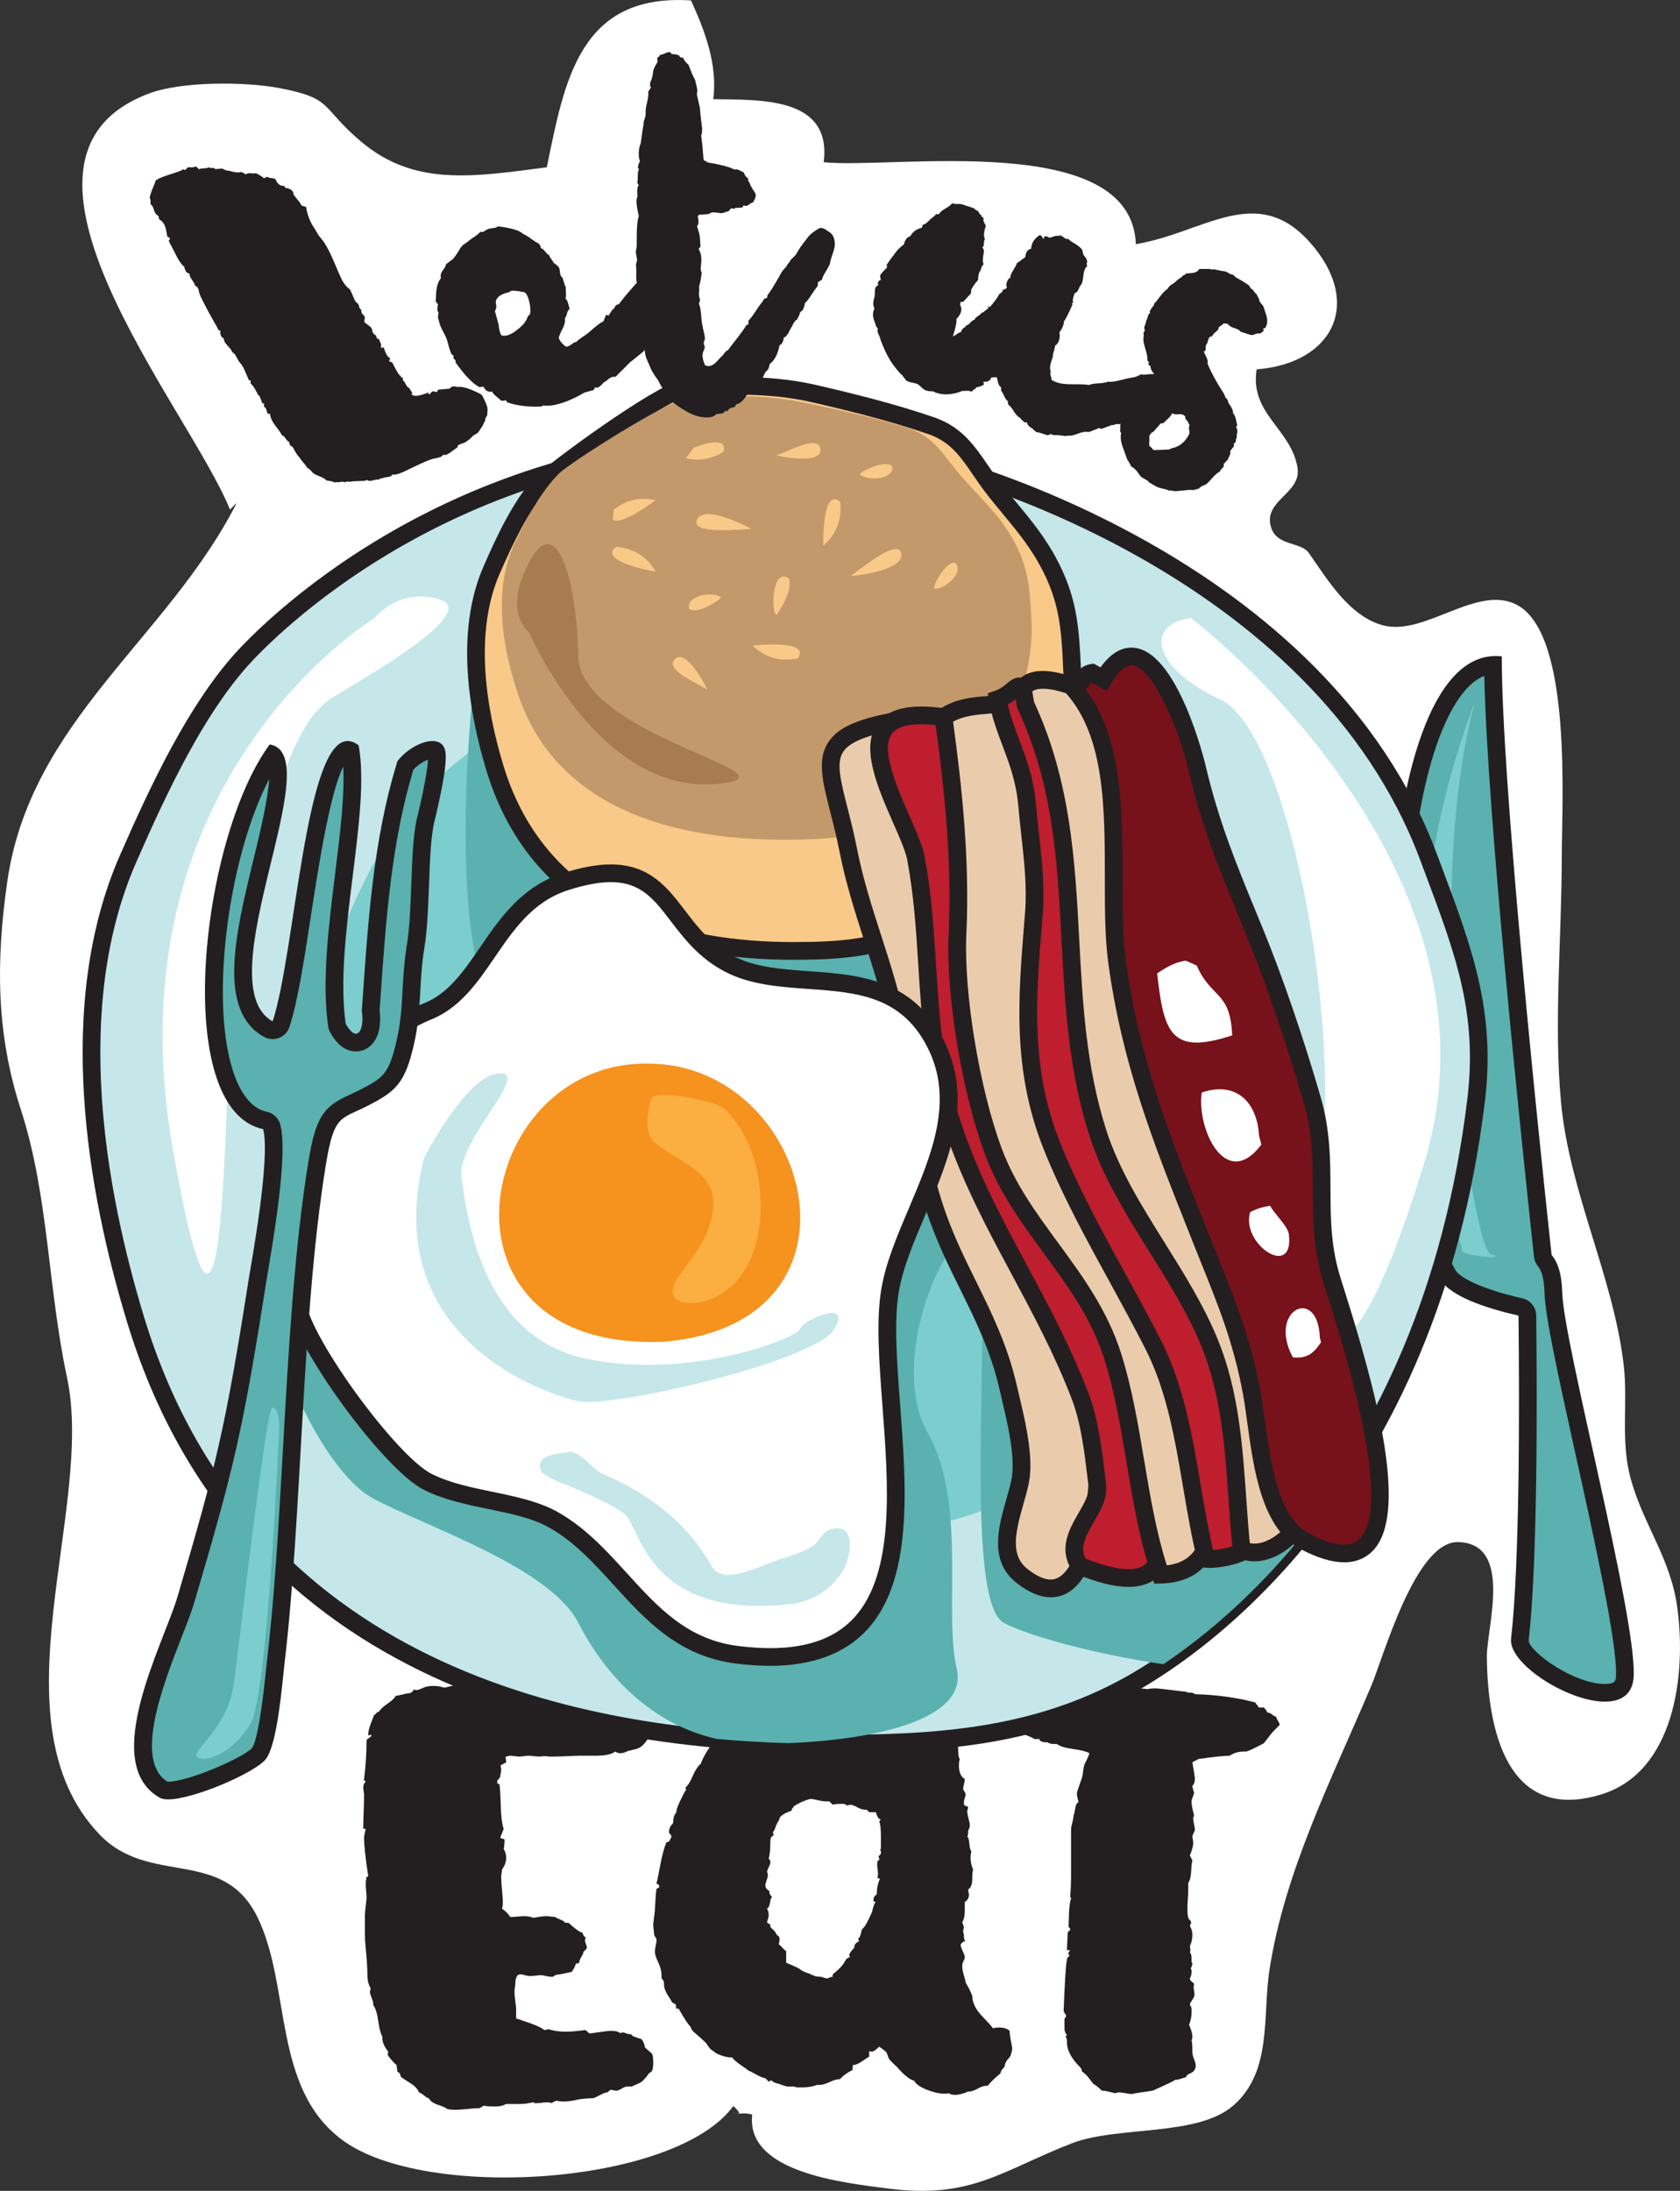 <?xml version="1.0" encoding="utf-8"?>
<!-- Generator: Adobe Illustrator 16.0.0, SVG Export Plug-In . SVG Version: 6.00 Build 0)  -->
<!DOCTYPE svg PUBLIC "-//W3C//DTD SVG 1.1//EN" "http://www.w3.org/Graphics/SVG/1.1/DTD/svg11.dtd">
<svg version="1.1" id="Layer_1" xmlns="http://www.w3.org/2000/svg" xmlns:xlink="http://www.w3.org/1999/xlink" x="0px" y="0px"
	 width="142.173px" height="185.324px" viewBox="0 0 142.173 185.324" enable-background="new 0 0 142.173 185.324"
	 xml:space="preserve">
<rect x="0" y="0" width="142.173" height="185.324" fill="#333333" stroke="none"/>
<g>
	<path fill="#FFFFFF" d="M19.461,43.105c-3.469-8.592-21.549-29.814-6.754-35.23c2.734-1,8.051-0.975,10.95-0.422
		c4.608,0.881,3.421,1.586,6.888,4.514c4.485,3.789,9.369,3.021,15.73,2.184c1.5-7.307,2.752-14.723,12.201-14.115
		c1.188,2.588,2.262,5.443,1.887,8.352c3.941,0.078,10.052-0.242,9.343,5.336c5.972,0.59,26.062-2.738,26.417,6.928
		c5.75-0.945,10.209-5.242,14.738-0.141c4.523,5.1,1.971,10.221-4.514,10.734c-0.619,3.762,2.98,5.078,3.462,8.367
		c0.306,2.086-2.771,2.686-2.292,4.814c0.412,1.836,2.531,1.336,3.248,2.355c1.558,2.215,3.422,5.377,6.311,6.125
		c3.541,0.918,8.02-3.588,11.381-1.693c4.602,2.596,3.71,16.787,3.71,21.246c0,6.826-0.692,14.035-0.06,20.82
		c0.701,7.508,4.428,14.766,5.295,22.133c0.395,3.365-0.308,6.443,0.629,9.781c1.07,3.811,3.34,6.629,3.91,10.76
		c0.801,5.807-0.284,13.939-6.408,15.83c-8.035,2.48-9.646-5.553-9.705-11.625c-0.023-2.494,2.254-9.566-2.412-9.715
		c-3.633-0.117-6.336,9.73-7.381,12.189c-3.396,7.988-7.294,15.639-8.594,23.936c-0.627,3.998,0.264,8.646-3.088,11.555
		c-3.031,2.631-9.822,1.699-13.617,3.17c-5.92,2.291-8.488,4.734-15.51,3.844c-4.021-0.51-12.123-1.41-11.568-6.266
		c-0.424-0.119-0.85-0.131-1.279-0.037c0.493,0.027-0.297-0.668-0.322-0.68c-4.92,6.715-26.131,8.074-33.128,2.842
		c-5.913-4.42-4.275-13.072-7.167-18.873c-2.947-5.912-9.14-2.518-13.367-6.971c-9.132-9.621-0.347-27.533-2.721-38.617
		c-1.631-7.613-1.553-15.414-3.913-22.684c-2.084-6.418-2.113-12.512-1.149-19.25c1.952-13.658,13.584-20.566,19.426-32.07
		L19.461,43.105z"/>
	<g>
		<path fill="#231F20" d="M42.484,142.469h0.211c0.515,0,0.819,0.047,0.914,0.141c0.141-0.047,0.374-0.07,0.703-0.07
			c0.187,0,0.444,0.012,0.772,0.035s0.539,0.035,0.633,0.035c0.141,0,0.352-0.012,0.633-0.035s0.492-0.035,0.633-0.035
			c0.047,0,0.117,0.023,0.211,0.07s0.164,0.07,0.211,0.07c0.046,0,0.129-0.012,0.246-0.035c0.116-0.023,0.222-0.035,0.316-0.035
			c0.046,0,0.281,0.012,0.703,0.035s0.749,0.082,0.984,0.176c0.094,0,0.164-0.023,0.211-0.07h0.141
			c0.187,0.141,0.397,0.211,0.633,0.211h0.281c0.093,0,0.257-0.012,0.492-0.035c0.233-0.023,0.422-0.035,0.563-0.035h0.211
			c0.093,0,0.327,0.047,0.703,0.141c0.608,0.141,1.03,0.352,1.266,0.633c0.046,0.047,0.14,0.164,0.28,0.352s0.258,0.328,0.352,0.422
			c0.047,0.047,0.117,0.129,0.211,0.246s0.164,0.223,0.211,0.316l0.07,0.844c-0.094,0.516-0.281,0.984-0.563,1.405
			c-0.234,0.329-0.469,0.54-0.702,0.633c-0.095,0.048-0.259,0.095-0.492,0.141c-0.235,0.048-0.399,0.095-0.492,0.141
			c-0.188,0.095-0.376,0.141-0.563,0.141c-0.095,0-0.235-0.046-0.422-0.141c-0.281,0.235-0.821,0.352-1.617,0.352h-1.406
			c-0.188,0-0.517,0.013-0.984,0.035c-0.469,0.024-0.844,0.035-1.125,0.035H46.42c-0.188-0.046-0.422-0.046-0.703,0
			c-0.141,0-0.316-0.011-0.527-0.035c-0.211-0.022-0.363-0.035-0.456-0.035c-0.095,0-0.224,0.013-0.387,0.035
			c-0.165,0.024-0.294,0.035-0.387,0.035c-0.095,0-0.224-0.011-0.387-0.035c-0.165-0.022-0.271-0.035-0.316-0.035
			c-0.235,0-0.399,0.048-0.492,0.141c0.046,0.095,0.07,0.235,0.07,0.422c-0.281,0.141-0.446,0.235-0.492,0.281
			c0.046,0.048,0.07,0.188,0.07,0.422l-0.07,0.422c0,0.095-0.048,0.188-0.141,0.281c-0.095,0.095-0.141,0.165-0.141,0.211
			c0.046,0.047,0.046,0.095,0,0.141l0.141,0.07c0.046,0,0.07,0.024,0.07,0.07c0.046,0.281,0.081,0.868,0.105,1.757
			c0.022,0.892,0.105,1.547,0.246,1.969c-0.141,0.376-0.235,0.609-0.281,0.703c0.046,0.095,0.116,0.141,0.211,0.141
			c0.093,0,0.141,0.024,0.141,0.07c0,0.376-0.024,0.633-0.07,0.773c0.141,0.235,0.211,0.492,0.211,0.773
			c0,0.328-0.118,0.657-0.352,0.984c0,0.095-0.013,0.2-0.035,0.316c-0.024,0.117-0.035,0.199-0.035,0.246
			c0,0.281,0.022,0.668,0.07,1.16c0.046,0.492,0.07,0.832,0.07,1.02c0,0.234-0.024,0.422-0.07,0.563
			c0.281,0.188,0.515,0.422,0.703,0.703c0.141,0,0.352-0.012,0.633-0.035s0.468-0.035,0.563-0.035c0.233,0,0.491,0.047,0.772,0.141
			c0.469-0.094,0.844-0.141,1.125-0.141l0.703,0.07c0.047,0.047,0.188,0.117,0.422,0.211s0.375,0.188,0.422,0.281h0.281
			c0.046,0.047,0.211,0.188,0.492,0.422s0.516,0.375,0.703,0.422c0,0.141,0.094,0.281,0.281,0.422
			c-0.095,0.094-0.105,0.234-0.035,0.422s0.105,0.305,0.105,0.352v0.141l-0.281,0.281c0,0.094-0.06,0.234-0.176,0.422
			c-0.117,0.188-0.176,0.351-0.176,0.491c-0.047,0.048-0.141,0.07-0.281,0.07c-0.047,0.188-0.165,0.422-0.352,0.703l-0.984,0.211
			c-0.095,0-0.234,0.024-0.422,0.07c-0.094,0.095-0.188,0.141-0.281,0.141c-0.141,0-0.305-0.022-0.492-0.07
			c-0.188-0.046-0.352-0.07-0.492-0.07l-0.703,0.07h-0.21c-0.095,0-0.224-0.022-0.387-0.07c-0.165-0.046-0.271-0.07-0.316-0.07
			c-0.141,0-0.235,0.024-0.281,0.07c-0.141,0.141-0.211,0.399-0.211,0.773c0,0.048-0.013,0.141-0.035,0.281
			c-0.024,0.141-0.035,0.259-0.035,0.352c0,0.188,0.022,0.446,0.07,0.773c0.046,0.328,0.07,0.563,0.07,0.703v0.772
			c0.141,0.048,0.515,0.176,1.125,0.387c0.608,0.211,1.03,0.412,1.265,0.598c0.094,0,0.164-0.01,0.211-0.035
			c0.047-0.022,0.094-0.035,0.141-0.035c0.422,0.141,0.914,0.211,1.477,0.211c0.422,0,0.96-0.045,1.617-0.141
			c0.046,0,0.164,0.096,0.352,0.281c0.141,0,0.433-0.035,0.879-0.105c0.444-0.07,0.784-0.105,1.02-0.105
			c0.327,0,0.585,0.07,0.773,0.211c0.046-0.093,0.163-0.105,0.352-0.035c0.187,0.07,0.304,0.105,0.352,0.105h0.141
			c0.046,0.048,0.093,0.096,0.141,0.141l0.141,0.07l0.632,0.211c0.188,0.281,0.281,0.517,0.281,0.703
			c0.047,0.048,0.141,0.13,0.281,0.246c0.141,0.118,0.234,0.2,0.281,0.246c0.094,0.095,0.141,0.352,0.141,0.773
			c0,0.376-0.047,0.633-0.141,0.773l-0.211,0.141c-0.328,0.469-0.609,0.75-0.843,0.844l-0.633,0.281H53.1
			c-0.141,0-0.306,0.06-0.492,0.176c-0.188,0.117-0.329,0.176-0.422,0.176c-0.095,0-0.188-0.011-0.281-0.035
			c-0.095-0.023-0.165-0.035-0.211-0.035c-0.048,0-0.141,0.07-0.281,0.211c-0.141,0-0.341,0.07-0.598,0.211
			c-0.258,0.141-0.457,0.234-0.598,0.281c-0.095,0-0.306,0.011-0.633,0.035c-0.328,0.023-0.587,0.059-0.773,0.105
			c-0.376,0.094-0.75,0.141-1.125,0.141c-0.281,0-0.469-0.024-0.563-0.07l-0.211,0.07c-0.094,0.046-0.164,0.094-0.211,0.141
			c-0.094-0.047-0.234-0.07-0.422-0.07c-0.094,0-0.234,0.011-0.422,0.035c-0.188,0.023-0.328,0.035-0.422,0.035
			c-0.047,0-0.117,0-0.211,0l-0.07-0.07c-0.047,0-0.117,0.011-0.211,0.035c-0.094,0.023-0.164,0.035-0.21,0.035
			c-0.141,0.046-0.446,0.07-0.914,0.07h-0.984c-0.188,0.094-0.306,0.141-0.352,0.141c-0.141,0.046-0.352,0.07-0.633,0.07
			c-0.422,0-0.728-0.024-0.914-0.07l-0.352,0.211c-0.235,0-0.574,0.023-1.02,0.07c-0.446,0.046-0.785,0.07-1.02,0.07
			c-0.281,0-0.517-0.024-0.703-0.07c-0.094-0.095-0.352-0.211-0.773-0.352s-0.68-0.328-0.773-0.563c-0.094,0-0.223-0.07-0.387-0.211
			s-0.316-0.234-0.457-0.281c-0.094-0.281-0.351-0.551-0.772-0.809c-0.422-0.257-0.681-0.433-0.773-0.527
			c0-0.187-0.095-0.327-0.281-0.422c0-0.094-0.013-0.199-0.035-0.316c-0.024-0.116-0.035-0.199-0.035-0.246
			c-0.188-0.141-0.422-0.397-0.703-0.773c-0.048-0.093-0.048-0.187,0-0.281v-0.07c-0.329-0.422-0.492-0.796-0.492-1.125v-0.141
			c-0.141-0.233-0.259-0.678-0.352-1.336c-0.095-0.655-0.235-1.1-0.422-1.335v-0.141c0-0.094-0.047-0.257-0.141-0.492
			c-0.095-0.233-0.141-0.397-0.141-0.492l0.07-0.281c-0.188-0.327-0.281-0.703-0.281-1.125c0-0.281-0.012-0.608-0.035-0.984
			c-0.024-0.374-0.06-0.796-0.105-1.265c-0.047-0.469-0.07-0.844-0.07-1.125v-1.688c0-0.188,0.023-0.457,0.07-0.809
			c0.046-0.352,0.07-0.598,0.07-0.738c0-0.094-0.012-0.258-0.035-0.492c-0.024-0.234-0.035-0.422-0.035-0.563
			c0-0.234,0.023-0.422,0.07-0.563c-0.047-0.047-0.047-0.07,0-0.07l0.141-0.07c-0.235-1.547-0.352-2.625-0.352-3.234
			c0-0.141,0.046-0.397,0.141-0.773h-0.07c-0.095,0-0.141-0.022-0.141-0.07c0-0.281,0.011-0.738,0.035-1.371
			c0.023-0.633,0.035-1.112,0.035-1.441c0-0.045-0.012-0.141-0.035-0.28c-0.024-0.141-0.035-0.257-0.035-0.352
			c0-0.187,0.07-0.352,0.211-0.492l-0.07-0.07c-0.095,0-0.117-0.046-0.07-0.141c0.141-1.125,0.211-2.226,0.211-3.305
			c0.046-0.046,0.116-0.105,0.211-0.176c0.094-0.07,0.164-0.128,0.211-0.175c-0.047-0.094-0.095-0.117-0.141-0.07
			c-0.047,0.047-0.095,0.047-0.141,0c0-0.281,0.07-0.598,0.211-0.949s0.234-0.598,0.281-0.738c0.046,0,0.105-0.047,0.176-0.141
			s0.151-0.141,0.246-0.141c0.093-0.188,0.327-0.41,0.703-0.668c0.374-0.258,0.608-0.48,0.703-0.668c0.046,0,0.374-0.07,0.984-0.211
			c0.281,0,0.468-0.117,0.563-0.352c0.046,0.047,0.116,0.07,0.211,0.07c0.093,0,0.245-0.047,0.456-0.141s0.34-0.141,0.387-0.141
			c0.141-0.047,0.352-0.07,0.633-0.07s0.563,0.047,0.844,0.141c0.094,0,0.222-0.023,0.387-0.07c0.164-0.047,0.316-0.082,0.457-0.105
			s0.281-0.035,0.422-0.035c0.046,0,0.116,0.023,0.211,0.07h0.141c0.094,0,0.234-0.023,0.422-0.07
			c0.187-0.047,0.352-0.07,0.492-0.07l0.281,0.07c0.187,0,0.433-0.023,0.738-0.07c0.304-0.047,0.527-0.07,0.668-0.07h0.211
			L42.484,142.469z"/>
		<path fill="#231F20" d="M71.027,141.766H71.8c1.547-0.094,2.906-0.047,4.078,0.141c0.046,0,0.105,0.023,0.176,0.07
			s0.128,0.07,0.176,0.07c0.187,0.047,0.409,0.094,0.668,0.141c0.257,0.047,0.457,0.117,0.598,0.211
			c0,0.047,0.046,0.117,0.141,0.211c0.046,0,0.141,0.023,0.281,0.07s0.257,0.094,0.352,0.141c0.233,0.141,0.515,0.41,0.843,0.809
			s0.609,0.645,0.844,0.738l0.633,1.617c0.328,0.983,0.492,1.594,0.492,1.827c0,0.563,0.046,0.892,0.141,0.984
			c-0.047,0.141-0.07,0.329-0.07,0.563c0,0.563,0.164,0.938,0.492,1.125c0,0.141-0.024,0.293-0.07,0.457
			c-0.047,0.165-0.07,0.293-0.07,0.387c0,0.047,0.035,0.117,0.105,0.211c0.07,0.095,0.105,0.188,0.105,0.28
			c0,0.048-0.024,0.141-0.07,0.281c-0.047,0.141-0.07,0.259-0.07,0.352v0.141c0,0.096,0.059,0.153,0.176,0.176
			c0.116,0.025,0.176,0.061,0.176,0.105c0,0.048-0.012,0.105-0.035,0.176c-0.024,0.07-0.035,0.131-0.035,0.176
			c0,0.141,0.035,0.342,0.105,0.598c0.07,0.259,0.105,0.435,0.105,0.527v0.141c0,0.048-0.024,0.118-0.07,0.211
			c-0.047,0.095-0.07,0.188-0.07,0.281c0,0.188-0.024,0.306-0.07,0.352c0.094,0.095,0.151,0.306,0.176,0.633
			c0.023,0.328,0.081,0.539,0.176,0.633c-0.047,0.141-0.07,0.328-0.07,0.563c0,0.328,0.07,0.657,0.211,0.984
			c-0.047,0.141-0.07,0.398-0.07,0.773c0,0.469-0.117,0.773-0.352,0.914c0,0.047,0.011,0.117,0.035,0.211
			c0.023,0.094,0.035,0.164,0.035,0.211c0,0.281-0.117,0.492-0.352,0.633v0.703c0,0.469-0.07,0.797-0.211,0.984
			c0,0.047,0.046,0.188,0.141,0.422c-0.047,0.188-0.07,0.328-0.07,0.422c0.046,0.094,0.07,0.234,0.07,0.422s0.046,0.305,0.141,0.352
			c-0.141,0-0.281,0.094-0.422,0.281c0,0.141,0.059,0.328,0.176,0.563c0.116,0.234,0.176,0.422,0.176,0.563
			c0,0.047-0.035,0.14-0.105,0.28s-0.105,0.259-0.105,0.352v0.141c0,0.188,0.046,0.435,0.141,0.738
			c0.094,0.306,0.141,0.505,0.141,0.598c0.094,0.141,0.199,0.329,0.316,0.563c0.116,0.235,0.199,0.422,0.246,0.563
			c0,0.563,0.281,1.137,0.844,1.722c0.563,0.588,0.867,0.927,0.914,1.02c0.094-0.045,0.257-0.07,0.492-0.07
			c0.422,0,0.726,0.096,0.914,0.281c0,0.236,0.035,0.518,0.105,0.844c0.07,0.329,0.105,0.563,0.105,0.703
			c0,0.095-0.048,0.281-0.141,0.563c-0.048,0.095-0.118,0.188-0.211,0.281c-0.095,0.095-0.141,0.165-0.141,0.211
			c-0.048,0.047-0.083,0.117-0.105,0.211c-0.024,0.095-0.035,0.165-0.035,0.211c-0.235,0.235-0.352,0.422-0.352,0.563
			c-0.609,0.517-0.961,0.868-1.055,1.055h-0.141c-0.188,0-0.434,0.082-0.738,0.246c-0.306,0.165-0.552,0.246-0.738,0.246
			c-0.095,0-0.165,0.024-0.211,0.07c-0.422,0.141-0.727,0.211-0.914,0.211c-0.281,0-0.469-0.046-0.563-0.141
			c-0.422,0.095-0.973,0.024-1.651-0.211c-0.681-0.234-1.114-0.516-1.301-0.844c-0.376-0.094-0.868-0.492-1.477-1.195
			c-0.422-0.375-0.657-0.633-0.703-0.773l-0.07-0.211c-0.047-0.141-0.095-0.233-0.141-0.281c-0.047-0.046-0.235-0.187-0.563-0.422
			c-0.281,0.281-0.492,0.422-0.633,0.422c-0.095,0-0.165-0.022-0.211-0.07v0.492c-0.095,0.047-0.293,0.176-0.598,0.387
			c-0.306,0.211-0.552,0.316-0.738,0.316c-0.047,0-0.07,0.07-0.07,0.211v0.211c-0.469,0.235-0.82,0.492-1.055,0.773
			c-0.234,0-0.527,0.082-0.879,0.246c-0.352,0.165-0.645,0.246-0.878,0.246h-0.211c-0.329,0.141-0.751,0.211-1.266,0.211h-0.422
			c-0.048,0-0.118-0.023-0.211-0.07h-0.07h-0.563l-0.633-0.211c-0.376-0.094-0.587-0.187-0.633-0.281
			c-0.047-0.046-0.095-0.046-0.141,0c-0.047,0.047-0.095,0.07-0.141,0.07l-0.281-0.281c-0.235-0.046-0.517-0.164-0.844-0.352
			c-0.328-0.187-0.517-0.281-0.563-0.281c-0.047-0.046-0.258-0.199-0.633-0.457c-0.376-0.257-0.633-0.48-0.773-0.668
			c-0.422,0-0.867-0.116-1.336-0.352l-0.492-0.352c-0.047-0.046-0.188-0.233-0.421-0.563c-0.095-0.093-0.246-0.233-0.457-0.422
			c-0.211-0.186-0.387-0.339-0.527-0.457c-0.141-0.115-0.235-0.269-0.281-0.457c-0.141-0.093-0.47-0.585-0.984-1.476
			c0-0.046-0.095-0.07-0.281-0.07c0.046-0.094,0.058-0.164,0.035-0.211c-0.024-0.046-0.035-0.094-0.035-0.141l-0.141-0.07
			l-0.141-0.07c-0.048-0.094-0.176-0.304-0.387-0.633c-0.211-0.327-0.316-0.633-0.316-0.914c0-0.141-0.024-0.257-0.07-0.352
			l-0.07-0.07c-0.047-0.046-0.07-0.093-0.07-0.141v-0.211c0-0.327-0.095-0.69-0.281-1.09c-0.188-0.397-0.281-0.69-0.281-0.878
			c0-0.141,0.023-0.316,0.07-0.527c0.046-0.211,0.07-0.363,0.07-0.457s-0.035-0.188-0.105-0.281s-0.105-0.188-0.105-0.281
			l-0.07-0.703c0-0.094,0.011-0.223,0.035-0.387c0.023-0.164,0.035-0.27,0.035-0.316c0.046-0.234,0.081-0.633,0.105-1.195
			c0.023-0.563,0.059-0.961,0.105-1.195l0.141-0.07c0.046,0,0.07-0.023,0.07-0.07c0.046-0.094,0.023-0.164-0.07-0.211
			c-0.095-0.047-0.141-0.094-0.141-0.141c0.046-0.141,0.151-0.645,0.316-1.512c0.164-0.867,0.34-1.512,0.527-1.934
			c0.093,0,0.163-0.023,0.211-0.07c0.046-0.046,0.081-0.105,0.105-0.176c0.022-0.07,0.058-0.129,0.105-0.176
			c0-0.094-0.024-0.164-0.07-0.211c-0.095-0.094-0.141-0.163-0.141-0.211c0-0.281,0.116-0.538,0.352-0.773
			c0-0.422,0.093-0.726,0.281-0.914v-0.141c0-0.141,0.187-0.585,0.563-1.336c0.141-0.28,0.233-0.421,0.281-0.421
			c-0.048,0-0.07-0.07-0.07-0.211c0.187-0.141,0.387-0.457,0.598-0.949s0.433-0.831,0.668-1.02c0.374-0.937,0.866-1.663,1.476-2.18
			c0-0.141,0.047-0.304,0.141-0.491c0.047-0.047,0.117-0.129,0.211-0.246s0.164-0.223,0.211-0.316h0.352
			c0.141-0.094,0.41-0.27,0.809-0.527c0.397-0.258,0.714-0.434,0.949-0.527c0.046-0.094,0.116-0.199,0.211-0.316
			c0.094-0.117,0.164-0.199,0.211-0.246c0.094-0.047,0.164-0.047,0.211,0c0.234-0.094,0.538-0.281,0.914-0.563
			c0.094-0.047,0.234-0.141,0.422-0.281c0.187-0.141,0.352-0.234,0.492-0.281c0.093-0.047,0.233-0.094,0.422-0.141
			c0.187-0.047,0.327-0.094,0.422-0.141l0.492-0.211c0.844-0.281,1.288-0.445,1.336-0.492c0.046,0.047,0.141,0.07,0.281,0.07
			c0.187,0,0.374-0.094,0.562-0.281c0.047,0,0.141-0.012,0.281-0.035s0.258-0.012,0.352,0.035
			C70.23,141.859,70.558,141.766,71.027,141.766z M68.567,152.17c-0.517,0.141-0.984,0.352-1.406,0.633
			c0,0.048-0.035,0.105-0.105,0.176s-0.083,0.131-0.035,0.176c-0.563,0.188-0.914,0.399-1.055,0.633
			c0,0.095-0.035,0.188-0.105,0.281c-0.07,0.095-0.105,0.165-0.105,0.211c-0.047,0.048-0.095,0.153-0.141,0.316
			c-0.047,0.165-0.117,0.294-0.211,0.387l0.07,0.281c-0.188,0.047-0.281,0.211-0.281,0.492c0,0.657-0.047,1.149-0.141,1.477
			c0.094,0.047,0.141,0.165,0.141,0.352c0,0.047-0.024,0.117-0.07,0.211c-0.047,0.095-0.095,0.2-0.141,0.316
			c-0.047,0.117-0.07,0.2-0.07,0.246c0.046,0.047,0.07,0.141,0.07,0.281c0,0.094-0.035,0.234-0.105,0.422s-0.105,0.328-0.105,0.422
			c0,0.188,0.116,0.352,0.352,0.492c-0.047,0.141,0.023,0.305,0.211,0.492c-0.095,0.094-0.152,0.258-0.176,0.492
			c-0.024,0.234-0.105,0.398-0.246,0.492c0.094,0.188,0.141,0.375,0.141,0.563c0,0.094-0.047,0.281-0.141,0.563
			c0,0.047,0.046,0.094,0.141,0.141c0.094,0.047,0.141,0.094,0.141,0.141c-0.047,0.094,0.023,0.211,0.211,0.352
			c0.046,0.047,0.094,0.094,0.141,0.141c0.046,0.047,0.07,0.082,0.07,0.105s0.023,0.059,0.07,0.105c0,0.047,0.046,0.105,0.141,0.176
			c0.093,0.07,0.141,0.152,0.141,0.246c0,0.188-0.024,0.352-0.07,0.492c0.093,0.047,0.198,0.141,0.316,0.281
			c0.116,0.141,0.222,0.234,0.316,0.281v0.983c0.093,0.048,0.281,0.13,0.563,0.246c0.281,0.118,0.492,0.224,0.633,0.316
			c0.046,0.095,0.352,0.235,0.914,0.422c0,0.048,0.046,0.07,0.141,0.07c0.046,0,0.093,0.024,0.141,0.07
			c0.141,0.048,0.327,0.07,0.562,0.07c0.281,0.095,0.445,0.141,0.492,0.141s0.117-0.022,0.211-0.07
			c0.094-0.046,0.188-0.07,0.281-0.07v-0.211c0.563-0.422,0.938-0.844,1.125-1.266c0.047-0.046,0.117-0.093,0.211-0.14l0.141-0.07
			l-0.07-0.07v-0.07c0-0.141,0.141-0.352,0.422-0.633v-0.07c0-0.188,0.141-0.352,0.422-0.492c-0.095-0.094-0.117-0.164-0.07-0.211
			c0.094-0.094,0.164-0.234,0.211-0.422c0-0.094,0.023-0.188,0.07-0.281c0-0.047,0.046-0.117,0.141-0.211
			c0.094-0.094,0.164-0.188,0.211-0.281c0.375-0.703,0.563-1.125,0.563-1.266c0.094-0.375,0.187-0.586,0.281-0.633
			c-0.141,0-0.211-0.047-0.211-0.141c0-0.234,0.094-0.398,0.281-0.492c0-0.516,0.094-0.961,0.281-1.336
			c-0.141,0-0.211-0.047-0.211-0.141c0.046-0.141,0.046-0.362,0-0.668c-0.047-0.305-0.047-0.527,0-0.668
			c0-0.046,0.023-0.07,0.07-0.07c0.046,0,0.07-0.023,0.07-0.07c0-0.046,0-0.094,0-0.141l-0.07-0.07c0-0.046,0.07-0.141,0.211-0.281
			c0-0.046,0-0.116,0-0.211l-0.07-0.141l0.07-0.07c0-0.094,0-0.164,0-0.211v-0.844c0-0.608-0.047-1.03-0.141-1.266l0.07-0.07
			l0.07-0.07c-0.188-0.046-0.328-0.256-0.422-0.633h-0.563l-0.211-0.211h-0.141c-0.188,0-0.411-0.07-0.668-0.211
			c-0.258-0.141-0.457-0.211-0.598-0.211l-0.281,0.07c-0.094-0.093-0.188-0.141-0.281-0.141h-0.281c-0.281,0-0.492,0.025-0.633,0.07
			l-0.281-0.281h-0.211c-0.234,0-0.492-0.035-0.772-0.105C68.918,152.205,68.708,152.17,68.567,152.17z"/>
		<path fill="#231F20" d="M97.813,142.82c0.141,0,0.773,0.07,1.898,0.211c0.046,0,0.151,0.012,0.315,0.035s0.293,0.035,0.387,0.035
			l0.07,0.07h0.07c0.328,0,0.516,0.047,0.563,0.141c1.828,0.047,3.539,0.281,5.133,0.703c0,0.047,0.046,0.117,0.141,0.211
			l0.141,0.211h0.422c0.187,0.188,0.281,0.328,0.281,0.422c0.141,0,0.281,0.059,0.422,0.176s0.257,0.176,0.352,0.176
			c0,0.094,0.046,0.211,0.141,0.352c0.093,0.141,0.141,0.258,0.141,0.352l-0.492,0.492c-0.095,0.094-0.376,0.445-0.844,1.054
			c-0.703,0.376-1.195,0.61-1.477,0.703h-0.211c-0.469,0-0.868,0.118-1.195,0.352c-0.469,0-1.36,0.095-2.672,0.281
			c-0.047,0.048-0.129,0.095-0.246,0.141c-0.117,0.048-0.199,0.095-0.246,0.141c0.141,0.844,0.211,1.29,0.211,1.336
			c0,0.328-0.07,0.539-0.211,0.633c0,0.095,0.023,0.211,0.07,0.352s0.07,0.235,0.07,0.28c0,0.048-0.035,0.153-0.105,0.316
			c-0.07,0.166-0.105,0.316-0.105,0.457c0,0.188,0.07,0.563,0.211,1.125c0,0.048-0.023,0.096-0.07,0.141v0.141
			c0,0.095,0.023,0.246,0.07,0.457s0.07,0.364,0.07,0.457c0,0.048-0.035,0.141-0.105,0.281s-0.105,0.235-0.105,0.281
			c0,0.047,0.012,0.13,0.035,0.246c0.023,0.117,0.035,0.223,0.035,0.316c0,0.235-0.094,0.587-0.281,1.055l0.211,0.422
			c-0.047,0.141-0.082,0.446-0.105,0.914c-0.023,0.469-0.105,0.797-0.246,0.984v0.492c0,0.234-0.012,0.527-0.035,0.879
			s-0.035,0.621-0.035,0.809c0,0.328,0.023,0.586,0.07,0.773c0,0.047,0.07,0.141,0.211,0.281c0.047,0.094,0.047,0.164,0,0.211
			l-0.07,0.211c0.141,0.234,0.211,0.469,0.211,0.703c0,0.375-0.07,0.703-0.211,0.984c0.047,0.281,0.047,0.469,0,0.563
			c0.094,0.047,0.141,0.234,0.141,0.562c0,0.048,0,0.118,0,0.211l0.07,0.141c0,0.095-0.047,0.235-0.141,0.422l0.07,0.141
			c0,0.095,0,0.165,0,0.211c0,0.095-0.023,0.2-0.07,0.316c-0.047,0.118-0.07,0.2-0.07,0.246c0.047,0.095,0.117,0.176,0.211,0.246
			s0.141,0.13,0.141,0.176c-0.047,0.141-0.047,0.329,0,0.563c0.047,0.235,0.047,0.399,0,0.492c-0.047,0.095-0.117,0.211-0.211,0.352
			s-0.141,0.235-0.141,0.281c0,0.047,0.023,0.105,0.07,0.176s0.07,0.13,0.07,0.176v0.352c0,0.328-0.07,0.68-0.211,1.054
			c0.188,0.377,0.281,0.729,0.281,1.055l-0.07,0.281c0.047,0.048,0.07,0.376,0.07,0.984c0,0.141,0.047,0.328,0.141,0.563
			c0.094,0.235,0.141,0.422,0.141,0.563c0,0.188-0.07,0.352-0.211,0.492c-0.047,0.047-0.152,0.105-0.316,0.176
			s-0.27,0.176-0.316,0.316c-0.047,0-0.176,0.035-0.387,0.105s-0.386,0.105-0.526,0.105c-0.095,0.095-0.728,0.398-1.898,0.914
			l-1.406,0.211c-0.047,0-0.105,0.012-0.176,0.035c-0.07,0.024-0.13,0.035-0.176,0.035c-0.095,0-0.271-0.023-0.527-0.07
			c-0.258-0.046-0.457-0.07-0.598-0.07l-0.281,0.07c-0.563-0.141-0.891-0.211-0.984-0.211h-0.141
			c-0.281-0.281-0.517-0.468-0.703-0.563c-0.047-0.046-0.176-0.211-0.387-0.492s-0.41-0.468-0.598-0.563
			c0-0.141-0.047-0.257-0.141-0.352c-0.75-0.749-1.124-1.452-1.124-2.109c0-0.233-0.024-0.374-0.07-0.422
			c-0.048-0.045-0.048-0.093,0-0.141l0.07-0.07c-0.141-0.141-0.211-0.326-0.211-0.563v-0.773c0-0.045,0.022-0.093,0.07-0.141
			c0.046-0.045,0.07-0.093,0.07-0.141c0-0.045-0.035-0.115-0.105-0.211c-0.07-0.093-0.105-0.163-0.105-0.21
			c0.093-2.483,0.187-3.938,0.281-4.359c0-0.093,0.046-0.163,0.14-0.21c0-0.047,0.012-0.07,0.035-0.07s0.035-0.023,0.035-0.07
			c-0.141-0.094-0.117-0.234,0.07-0.422H90.43c-0.094,0-0.14-0.023-0.14-0.07l0.069-1.406c0-0.047,0.035-0.094,0.105-0.141
			s0.105-0.094,0.105-0.141s-0.023-0.094-0.07-0.141s-0.07-0.094-0.07-0.141s0.012-0.387,0.035-1.02s0.082-1.066,0.176-1.301
			c0-0.047-0.023-0.094-0.07-0.141v-0.141c0.047-0.422,0.07-1.078,0.07-1.969v-3.586c0-0.141,0.035-0.339,0.105-0.598
			c0.07-0.257,0.105-0.457,0.105-0.598c0.047-0.093,0.094-0.291,0.141-0.598c0.047-0.304,0.141-0.479,0.281-0.527
			c-0.094-0.374-0.141-0.607-0.141-0.703c0-0.093,0.059-0.304,0.176-0.632c0.117-0.327,0.199-0.563,0.246-0.703
			s0.082-0.327,0.105-0.563c0.023-0.233,0.059-0.422,0.105-0.563c0.281-0.563,0.422-0.89,0.422-0.984
			c-0.234-0.141-0.691-0.257-1.371-0.352c-0.68-0.093-1.137-0.233-1.37-0.422h-0.211c-0.281,0-0.47-0.046-0.563-0.141
			c-0.47,0-0.703-0.093-0.703-0.281h-0.422c-0.141-0.093-0.446-0.233-0.914-0.421c-0.469-0.188-0.798-0.352-0.984-0.492v-0.141
			c0-0.141,0.023-0.305,0.07-0.492c0.046-0.188,0.07-0.305,0.07-0.352l1.266-0.984c0.093,0,0.233-0.059,0.422-0.176
			c0.187-0.117,0.374-0.176,0.563-0.176c0.046,0,0.081,0.023,0.105,0.07c0.022,0.047,0.081,0.07,0.176,0.07
			c1.077-0.234,1.71-0.352,1.898-0.352h0.21c0.469-0.328,1.078-0.492,1.828-0.492c0.141-0.094,0.375-0.141,0.703-0.141h0.492
			l0.914-0.211c0.094,0,0.187,0.012,0.281,0.035c0.094,0.023,0.187,0.035,0.281,0.035c0.046,0,0.116-0.012,0.211-0.035
			c0.094-0.023,0.164-0.035,0.211-0.035h0.563c0.515,0,0.914,0.023,1.195,0.07C97.25,142.844,97.484,142.82,97.813,142.82z"/>
	</g>
	<g>
		<g>
			<path fill="#5AB1AF" d="M135.819,143.194c-1.936,0-5.045-1.509-6.522-3.165c-0.467-0.523-0.713-1.008-0.677-1.329
				c0.747-6.479,0.719-19.961,0.636-27.42c-0.004-0.347-0.245-0.646-0.584-0.723c-3.351-0.762-5.595-1.763-6.156-2.746
				c-5.067-8.905-5.994-38.354-0.155-48.395c1.164-2.001,2.502-3.064,3.983-3.165c0.11,10.851,2.971,38.433,4.217,49.984
				c0.016,0.15,0.077,0.291,0.174,0.405c0.449,0.528,0.691,1.438,0.721,2.706c0.043,1.908,1.228,7.268,2.6,13.474
				c1.667,7.539,3.557,16.085,3.45,18.906C137.479,142.453,137.257,143.194,135.819,143.194L135.819,143.194z"/>
			<path fill="#231F20" d="M132.206,109.33c-0.038-1.621-0.406-2.594-0.899-3.174c-1.319-12.225-4.236-40.477-4.216-50.633
				c-0.173-0.02-0.345-0.029-0.513-0.029c-10.934,0-11.23,41.234-4.713,52.689c0.863,1.512,4.072,2.521,6.642,3.105
				c0.085,7.621,0.107,20.92-0.631,27.326c-0.241,2.104,4.8,5.329,7.944,5.329c1.368,0,2.377-0.61,2.437-2.188
				C138.452,136.549,132.299,113.506,132.206,109.33z M135.819,142.444c-2.643,0-6.359-2.7-6.454-3.657
				c0.751-6.521,0.724-20.038,0.641-27.515c-0.008-0.694-0.491-1.292-1.167-1.446c-3.655-0.83-5.339-1.805-5.67-2.385
				c-4.99-8.771-5.906-37.765-0.159-47.647c0.805-1.384,1.676-2.259,2.6-2.616c0.25,11.452,2.992,37.89,4.207,49.14
				c0.032,0.299,0.153,0.581,0.349,0.811c0.188,0.222,0.509,0.807,0.542,2.235c0.044,1.983,1.237,7.376,2.617,13.619
				c1.576,7.125,3.536,15.991,3.433,18.717C136.74,142.148,136.729,142.444,135.819,142.444z"/>
		</g>
		<path fill="#7CCDCD" d="M123.778,105.861c-1.941-7.229-7.264-24.52,1.036-46.51c-4.55,16.861-0.206,46.387,1.368,46.773
			C127.76,106.51,124.26,106.332,123.778,105.861z"/>
	</g>
	<g>
		<g>
			<path fill="#C5E7E9" d="M20.424,55.803c-4.031,4.512-7.145,11.256-9.598,16.867c-5.26,12.023-3.006,26.926,0.637,38.922
				c8.186,26.945,32.391,35.91,58.513,35.91c9.111,0,17.608-0.484,25.692-5.014c3.648-2.045,25.031-14.631,29.25-49.428
				c0.949-7.818-1.256-13.154-4.033-20.582c-9.093-24.328-39.529-33.535-47.109-34.535C41.651,33.713,22.833,53.111,20.424,55.803z"
				/>
			<path fill="#231F20" d="M69.976,148.252c-21.97,0-50.081-6.322-59.23-36.442c-3.338-10.993-6.153-26.761-0.606-39.44
				c2.748-6.286,5.829-12.705,9.726-17.066c1.714-1.915,17.531-18.71,44.882-18.71c2.996,0,6.066,0.204,9.126,0.607
				c7.227,0.953,38.432,10.181,47.714,35.016l0.408,1.088c2.565,6.835,4.592,12.233,3.667,19.848
				c-4.03,33.236-23.696,46.667-29.628,49.991C87.613,147.861,78.903,148.252,69.976,148.252z M64.748,38.093
				c-26.699,0-42.097,16.346-43.764,18.21c-3.756,4.204-6.771,10.495-9.47,16.668c-5.363,12.261-2.598,27.651,0.667,38.403
				c8.883,29.24,36.332,35.378,57.795,35.378c8.721,0,17.219-0.376,25.326-4.918c5.776-3.237,24.928-16.328,28.872-48.863
				c0.88-7.25-0.992-12.237-3.583-19.141l-0.409-1.089C111.16,48.6,80.727,39.617,73.678,38.687
				C70.682,38.292,67.678,38.093,64.748,38.093z"/>
		</g>
		<path fill="#7CCDCD" d="M35.27,67.619c-2.73,3.055-4.838,7.623-6.5,11.424c-3.562,8.145-2.035,18.238,0.432,26.363
			c5.545,18.25,21.936,24.322,39.631,24.322c6.17,0,11.928-0.33,17.402-3.396c2.47-1.385,16.953-9.91,19.811-33.477
			c0.644-5.297-0.852-8.91-2.73-13.941c-6.16-16.479-26.774-22.715-31.91-23.391C49.649,52.658,36.901,65.797,35.27,67.619z"/>
		<g>
			<defs>
				<path id="SVGID_1_" d="M20.424,55.803c-4.031,4.512-7.145,11.256-9.598,16.867c-5.26,12.023-3.006,26.926,0.637,38.922
					c8.186,26.945,32.391,35.91,58.513,35.91c9.111,0,17.608-0.484,25.692-5.014c3.648-2.045,25.031-14.631,29.25-49.428
					c0.949-7.818-1.256-13.154-4.033-20.582c-9.093-24.328-39.529-33.535-47.109-34.535C41.651,33.713,22.833,53.111,20.424,55.803z
					"/>
			</defs>
			<clipPath id="SVGID_2_">
				<use xlink:href="#SVGID_1_"  overflow="visible"/>
			</clipPath>
			<path clip-path="url(#SVGID_2_)" fill="#5AB1AF" d="M25.952,94.969c0,0-3.473,0.49-3.903,9.104
				c-0.433,8.613,5.155,20.305,9.478,22.654c4.322,2.346,14.986,5.809,17.416,10.547c2.432,4.738,7.284,10.246,15.43,10.229
				c8.145-0.018,17.709-1.65,16.588-6.373c-1.121-4.725,0.893-14.021-2.441-19.893c-3.332-5.875,1.186-16.766,3.674-16.781
				c2.489-0.018-1.198,30.668,2.752,32.818c3.951,2.15,23.006,6.336,26.849,2.518c3.841-3.816,3.255-31.387,0.099-36.578
				c-3.158-5.191-19.199-30.064-26.787-30.328c-7.586-0.266-44.729-16.715-44.777-16.943c-0.048-0.23-2.023,15.643-0.055,25.246
				C42.239,90.793,25.952,94.969,25.952,94.969z"/>
		</g>
		<g>
			<path fill="#F9C989" d="M45.743,40.945c-1.738,1.943-3.078,4.848-4.135,7.264c-2.266,5.18-1.293,11.598,0.275,16.764
				c3.525,11.605,13.948,15.465,25.197,15.465c3.924,0,7.584-0.209,11.066-2.158c1.57-0.881,2.422-2.1,3.61-3.311
				c1.051-1.072,2.214-1.193,3.347-2.084c4.023-3.16,5.847-11.322,5.64-15.893c-0.153-3.389-0.224-5.803-1.735-8.863
				c-1.322-2.674-2.961-4.34-4.762-6.604c-1.836-2.309-2.625-4.541-5.433-5.512c-3.237-1.121-6.886-2.023-10.097-2.758
				c-3.199-0.732-7.742-0.809-11.025-0.316C55.999,33.193,46.778,39.787,45.743,40.945z"/>
			<path fill="#231F20" d="M67.081,81.188c-9.605,0-21.898-2.775-25.915-15.997c-1.458-4.805-2.685-11.703-0.245-17.282
				c1.117-2.554,2.459-5.446,4.263-7.463c1.011-1.131,10.355-7.941,12.397-8.248c1.402-0.21,3.032-0.32,4.715-0.32
				c2.423,0,4.764,0.229,6.589,0.647c2.943,0.674,6.759,1.598,10.175,2.78c2.321,0.803,3.402,2.383,4.548,4.056
				c0.379,0.554,0.772,1.127,1.226,1.698c0.401,0.504,0.793,0.978,1.176,1.439c1.34,1.618,2.606,3.146,3.671,5.299
				c1.541,3.119,1.655,5.665,1.8,8.889l0.012,0.272c0.218,4.803-1.721,13.214-5.925,16.517c-0.56,0.44-1.105,0.703-1.632,0.958
				c-0.614,0.296-1.144,0.552-1.643,1.062c-0.292,0.297-0.563,0.595-0.829,0.888c-0.82,0.9-1.668,1.832-2.95,2.552
				C74.798,81.014,70.828,81.188,67.081,81.188z M62.295,33.377c-1.61,0-3.163,0.104-4.492,0.305
				c-1.383,0.207-10.494,6.637-11.501,7.764c-1.577,1.764-2.858,4.438-4.007,7.064c-2.257,5.159-1.079,11.682,0.306,16.245
				c3.749,12.342,15.381,14.933,24.479,14.933c3.697,0,7.297-0.158,10.7-2.063c1.069-0.6,1.767-1.366,2.574-2.253
				c0.279-0.307,0.563-0.618,0.868-0.929c0.682-0.695,1.383-1.034,2.061-1.361c0.476-0.23,0.925-0.447,1.357-0.787
				c3.759-2.952,5.552-10.902,5.354-15.269l-0.013-0.273c-0.142-3.167-0.245-5.455-1.646-8.292c-0.987-1.995-2.143-3.39-3.481-5.006
				c-0.389-0.469-0.788-0.951-1.195-1.463c-0.488-0.613-0.896-1.209-1.29-1.785c-1.088-1.589-1.947-2.844-3.801-3.484
				c-3.348-1.159-7.113-2.071-10.019-2.735C66.831,33.594,64.609,33.377,62.295,33.377z"/>
		</g>
		<path fill="#C3996B" d="M47.326,40.037c-1.542,1.523-2.732,3.805-3.671,5.701c-2.013,4.064-1.148,9.102,0.244,13.156
			c3.131,9.109,12.389,12.139,22.381,12.139c3.484,0,6.734-0.164,9.826-1.695c1.395-0.689,2.152-1.646,3.207-2.598
			c0.934-0.84,1.965-0.936,2.975-1.637c3.571-2.48,5.191-8.885,5.007-12.473c-0.136-2.66-0.197-4.555-1.544-6.957
			c-1.172-2.1-2.627-3.404-4.227-5.184c-1.631-1.811-2.332-3.563-4.824-4.324c-2.875-0.881-6.115-1.588-8.967-2.166
			c-2.842-0.576-6.877-0.635-9.793-0.248C56.434,33.951,48.247,39.127,47.326,40.037z"/>
		<g>
			<path fill="#F9C989" d="M58.317,51.48c0.48,0.521,2.299-0.443,2.688-0.955C60.311,50,58.061,50.352,58.317,51.48z"/>
			<path fill="#F9C989" d="M63.696,54.615c0.916,0.877,2.191,1.424,3.82,1.078C68.667,54.023,63.696,54.615,63.696,54.615z"/>
			<path fill="#F9C989" d="M66.772,48.941c-1.447-1.055-1.535,2.871-1.063,3.096C65.709,52.037,67.12,50.127,66.772,48.941z"/>
			<path fill="#F9C989" d="M75.52,39.463c-0.422-0.572-2.334,0.184-2.773,0.65C73.379,40.713,75.655,40.615,75.52,39.463z"/>
			<path fill="#F9C989" d="M57.083,55.779c-0.868,0.916,2.175,2.113,2.78,2.568C59.864,58.348,58.108,54.697,57.083,55.779z"/>
			<path fill="#F9C989" d="M71.989,48.73c0,0,4.481-0.369,4.288-1.887C76.09,45.375,72.545,48.35,71.989,48.73z"/>
			<path fill="#F9C989" d="M51.93,43.131c-0.01,0.277-0.039,0.551-0.096,0.818c0.764,0.582,3.635-1.639,3.635-1.637
				C54.333,42.049,53.084,42.201,51.93,43.131z"/>
			<path fill="#F9C989" d="M69.67,46.15c0.959-0.82,1.621-2.029,1.434-3.693C69.556,41.127,69.67,46.15,69.67,46.15z"/>
			<path fill="#F9C989" d="M58.991,43.949c-0.616,1.332,3.939,0.803,4.605,0.795C63.596,44.744,59.625,42.564,58.991,43.949z"/>
			<path fill="#F9C989" d="M79.03,49.805c0.865,0.098,2.619-1.354,1.816-2.189C80.163,47.41,79.098,49.168,79.03,49.805z"/>
			<path fill="#F9C989" d="M65.692,38.521c0,0,3.955,0.91,3.732-0.568C69.241,36.707,66.422,38.33,65.692,38.521z"/>
			<path fill="#F9C989" d="M55.49,48.357c-0.626-1.098-1.688-1.975-3.358-2.102C50.534,47.527,55.49,48.357,55.49,48.357z"/>
			<path fill="#F9C989" d="M58.69,37.871c-0.186,0.307-0.406,0.598-0.654,0.879c0.974,0.244,2.062,0.16,3.184-0.527
				C61.561,37.004,59.957,37.396,58.69,37.871z"/>
		</g>
		<path fill="#FFFFFF" d="M100.782,52.27c0,0,27.561,20.91,19.697,46.27s-10.373,12.594-8.687,0
			c1.685-12.594-2.841-36.742-8.542-39.377C97.551,56.529,96.817,52.828,100.782,52.27z"/>
		<path fill="#FFFFFF" d="M31.711,52.27c0,0-22.533,13.617-17.115,44.729c5.42,31.113,4.002-14.898,5.727-18.797
			c1.726-3.9,3.167-16.412,7.836-19.213c4.671-2.801,12.35-7.361,8.941-8.314C33.692,49.719,31.711,52.27,31.711,52.27z"/>
		<g>
			<g>
				<path fill="#EACCAD" d="M93.731,59.332c-6.246-3.146-9.502-2.762-6.361,5.512c2.139,5.941,2.201,11.568,2.285,17.902
					c0.166,12.223,6.342,24.332,10.424,34.895c0.813,2.102,2.955,4.799,3.402,6.748c0.575,2.496-1.266,5.061,1.244,6.535
					c2.607,1.533,5.521-1.748,5.859-3.301c0.46-2.115-1.188-6.199-1.488-8.383c-1.712-12.465-5.277-23.705-8.104-35.746
					c-1.834-7.805-5.626-15.811-7.176-23.695L93.731,59.332z"/>
				<path fill="#231F20" d="M106.159,132.072L106.159,132.072c-0.638,0-1.248-0.169-1.814-0.502
					c-2.021-1.188-1.805-2.989-1.614-4.579c0.098-0.813,0.199-1.655,0.019-2.435c-0.226-0.982-0.994-2.284-1.738-3.543
					c-0.617-1.044-1.254-2.124-1.633-3.103c-0.788-2.038-1.64-4.101-2.542-6.284c-3.654-8.846-7.796-18.872-7.932-28.871
					l-0.001-0.11c-0.083-6.31-0.156-11.759-2.239-17.548c-1.389-3.657-1.621-5.971-0.727-7.267c1.125-1.632,3.628-1.439,8.131,0.831
					l0.333,0.168l0.154,0.833c0.822,4.183,2.319,8.5,3.766,12.675c1.252,3.609,2.546,7.343,3.402,10.984
					c0.856,3.648,1.795,7.278,2.703,10.788c2.073,8.016,4.216,16.305,5.414,25.028c0.097,0.708,0.358,1.673,0.634,2.695
					c0.555,2.056,1.184,4.387,0.844,5.948C110.988,129.295,108.78,132.072,106.159,132.072z M88.265,58.26
					c-0.718,0-0.967,0.241-1.093,0.424c-0.323,0.467-0.635,1.854,0.899,5.894c2.173,6.038,2.247,11.604,2.333,18.049l0.001,0.11
					c0.132,9.712,4.216,19.597,7.819,28.317c0.905,2.192,1.761,4.263,2.555,6.316c0.334,0.863,0.939,1.889,1.525,2.881
					c0.802,1.357,1.631,2.761,1.908,3.97c0.238,1.034,0.116,2.052,0.008,2.949c-0.19,1.588-0.238,2.448,0.885,3.107
					c0.337,0.198,0.682,0.295,1.054,0.295c1.712,0,3.467-2.072,3.692-3.108c0.262-1.205-0.342-3.442-0.827-5.239
					c-0.289-1.069-0.561-2.079-0.672-2.882c-1.186-8.637-3.223-16.516-5.38-24.857c-0.91-3.518-1.851-7.155-2.71-10.82
					c-0.838-3.566-2.12-7.262-3.359-10.836c-1.464-4.224-2.979-8.591-3.823-12.886l-0.02-0.106
					C90.932,58.79,89.319,58.26,88.265,58.26z"/>
			</g>
			<g>
				<path fill="#EACCAD" d="M76.768,60.975c1,3.035,2.753,4.564,3.388,8.24c0.586,3.4,0.681,6.348,0.573,9.566
					c-0.248,7.262,2.209,12.938,3.471,19.918c1.027,5.689,1.629,9.107,5.141,13.295c3.801,4.533,4.02,8.023,3.523,13.676
					c-0.223,2.531-1.086,11.756-6.351,7.66c-2.812-2.188-0.21-6.318-0.079-8.816c0.123-2.289-0.619-4.996-1.14-7.246
					c-1.268-5.471-4.06-9.145-5.889-14.197c-1.798-4.973-2.413-10.555-3.385-15.811c-1.013-5.467-3.165-9.92-4.229-15.32
					c-1.371-6.959-3.802-9.482,3.73-10.898L76.768,60.975z"/>
				<path fill="#231F20" d="M88.92,135.114c-0.886,0-1.851-0.401-2.868-1.192c-2.391-1.859-1.559-4.765-0.89-7.098
					c0.251-0.877,0.489-1.706,0.522-2.35c0.102-1.888-0.437-4.149-0.911-6.145l-0.21-0.894c-0.734-3.168-1.979-5.689-3.297-8.358
					c-0.89-1.802-1.811-3.665-2.566-5.753c-1.386-3.832-2.082-8.023-2.754-12.078c-0.215-1.294-0.429-2.582-0.663-3.851
					c-0.51-2.755-1.335-5.309-2.132-7.778c-0.771-2.389-1.568-4.858-2.095-7.534c-0.249-1.264-0.536-2.388-0.789-3.38
					c-0.655-2.567-1.128-4.422-0.188-5.896c0.765-1.2,2.352-1.948,5.305-2.504l1.917-0.108l0.18,0.545
					c0.387,1.174,0.888,2.103,1.418,3.086c0.786,1.456,1.599,2.962,1.996,5.261c0.533,3.095,0.708,6.002,0.583,9.72
					c-0.163,4.765,0.865,8.83,1.952,13.134c0.535,2.114,1.087,4.301,1.507,6.625c1.012,5.608,1.613,8.936,4.977,12.946
					c3.83,4.568,4.235,8.08,3.696,14.224C93.407,128.056,92.786,135.114,88.92,135.114z M76.248,61.754l-0.685,0.036
					c-2.341,0.446-3.713,1.03-4.219,1.823c-0.591,0.927-0.206,2.436,0.377,4.72c0.258,1.011,0.55,2.156,0.807,3.462
					c0.51,2.588,1.293,5.016,2.051,7.362c0.812,2.515,1.651,5.116,2.179,7.966c0.236,1.278,0.452,2.576,0.668,3.879
					c0.662,3.987,1.346,8.11,2.685,11.813c0.727,2.008,1.629,3.834,2.5,5.599c1.298,2.628,2.64,5.346,3.414,8.685l0.208,0.884
					c0.498,2.095,1.063,4.469,0.95,6.571c-0.042,0.813-0.303,1.722-0.578,2.684c-0.715,2.496-1.107,4.353,0.369,5.501
					c0.747,0.581,1.402,0.876,1.947,0.876c0.931,0,2.583-1.041,3.196-8.01c0.512-5.829,0.159-8.942-3.351-13.129
					c-3.62-4.316-4.248-7.791-5.287-13.548c-0.428-2.368-0.975-4.529-1.502-6.62c-1.115-4.41-2.167-8.575-1.997-13.552
					c0.121-3.609-0.048-6.425-0.563-9.414c-0.355-2.057-1.075-3.391-1.837-4.804C77.118,63.684,76.644,62.805,76.248,61.754z"/>
			</g>
			<g>
				<path fill="#BE1E2D" d="M79.846,60.668c-10.277-1.516-2.976,8.445-2.328,11.951c1.045,5.664,0.803,10.746,1.604,16.271
					c1.654,11.406,8.363,18.953,12.294,29.229c0.878,2.301,1.157,5.117,1.448,7.551c0.254,2.146-3.127,4.299-1.502,6.781
					c10.105,4.111,6.212-5.205,6.085-7.51c-0.612-11.057-7.552-18.029-11.236-27.445c-2.255-5.764-4.107-14.801-4.28-21.084
					C81.801,71.787,79.846,60.668,79.846,60.668z"/>
				<path fill="#231F20" d="M95.51,134.235C95.509,134.235,95.509,134.235,95.51,134.235c-1.18,0-2.628-0.356-4.431-1.09
					l-0.217-0.088l-0.128-0.195c-1.209-1.848-0.234-3.536,0.55-4.894c0.468-0.81,0.91-1.575,0.835-2.211l-0.069-0.586
					c-0.263-2.229-0.56-4.754-1.335-6.785c-1.45-3.79-3.313-7.262-5.115-10.619c-3.031-5.648-6.165-11.489-7.221-18.77
					c-0.363-2.506-0.516-4.949-0.664-7.313c-0.18-2.875-0.366-5.849-0.935-8.931c-0.135-0.732-0.644-1.891-1.183-3.117
					c-1.293-2.945-2.758-6.282-1.42-8.332c0.889-1.359,2.794-1.817,5.778-1.38l0.536,0.079l0.094,0.533
					c0.08,0.456,1.966,11.227,2.095,15.854c0.169,6.146,1.987,15.101,4.229,20.831c1.268,3.24,2.961,6.248,4.599,9.156
					c3.087,5.482,6.28,11.152,6.688,18.521c0.018,0.327,0.146,0.917,0.283,1.541c0.461,2.113,1.093,5.008-0.236,6.658
					C97.635,133.854,96.716,134.235,95.51,134.235z M91.876,131.85c1.491,0.588,2.712,0.886,3.633,0.886c0,0,0,0,0,0
					c0.74,0,1.252-0.188,1.564-0.577c0.879-1.091,0.313-3.683-0.061-5.397c-0.156-0.714-0.291-1.331-0.315-1.778
					c-0.389-7.02-3.355-12.289-6.497-17.868c-1.663-2.953-3.382-6.007-4.688-9.345c-2.296-5.869-4.159-15.042-4.332-21.337
					c-0.11-3.938-1.589-12.812-1.979-15.093c-1.999-0.227-3.283,0.044-3.768,0.786c-0.894,1.369,0.512,4.57,1.538,6.908
					c0.6,1.365,1.117,2.545,1.284,3.449c0.585,3.17,0.774,6.188,0.957,9.108c0.146,2.333,0.297,4.746,0.651,7.191
					c1.018,7.019,3.952,12.486,7.058,18.274c1.824,3.399,3.71,6.914,5.194,10.794c0.842,2.206,1.15,4.83,1.423,7.145l0.069,0.585
					c0.134,1.131-0.456,2.151-1.025,3.139C91.829,130.024,91.378,130.902,91.876,131.85z"/>
			</g>
			<g>
				<path fill="#EACCAD" d="M84.44,59.561c-1.768,0.15-3.203,0.141-4.592,1.109c0.883,6.428,1.461,12.352,1.182,18.332
					c-0.242,5.182,1.15,13.336,3.037,18.402c2.428,6.518,7.967,10.537,10.108,17.354c1.874,5.967,2.042,12.6,4.038,18.441
					c12.249-0.324-4.775-29.822-6.965-35.355c-2.643-6.682-1.951-14.506-1.492-21.297c0.203-2.979-3.539-14.012-4.734-16.67
					C84.815,59.299,84.44,59.561,84.44,59.561z"/>
				<path fill="#231F20" d="M97.682,133.964l-0.178-0.522c-1.056-3.089-1.614-6.424-2.155-9.648
					c-0.493-2.944-1.003-5.989-1.889-8.811c-1.086-3.455-3.046-6.129-5.122-8.959c-1.859-2.537-3.783-5.159-4.974-8.357
					c-1.972-5.295-3.326-13.508-3.083-18.699c0.295-6.32-0.391-12.479-1.176-18.194l-0.063-0.455l0.376-0.263
					c1.389-0.969,2.821-1.077,4.337-1.192l0.489-0.039c0.105-0.039,0.238-0.072,0.391-0.072c0.183,0,0.802,0.063,1.092,0.873
					c1.19,2.642,4.993,13.807,4.776,16.974l-0.066,0.97c-0.444,6.465-0.948,13.792,1.507,20.001
					c0.363,0.916,1.162,2.545,2.173,4.606c5.688,11.595,11.495,24.399,8.362,29.578c-0.85,1.405-2.279,2.144-4.248,2.196
					L97.682,133.964z M80.657,61.049c0.767,5.65,1.415,11.726,1.122,17.988c-0.23,4.936,1.111,13.058,2.991,18.105
					c1.119,3.003,2.896,5.427,4.778,7.993c2.056,2.805,4.183,5.705,5.343,9.397c0.917,2.92,1.436,6.018,1.938,9.013
					c0.498,2.972,1.012,6.04,1.914,8.865c1.148-0.136,1.955-0.607,2.455-1.435c2.972-4.911-4.726-20.601-8.425-28.141
					c-1.026-2.092-1.837-3.744-2.221-4.716c-2.581-6.524-2.064-14.032-1.609-20.655l0.066-0.969
					c0.186-2.729-3.362-13.315-4.612-16.18l-0.526,0.041C82.62,60.453,81.602,60.53,80.657,61.049z"/>
			</g>
			<g>
				<path fill="#BE1E2D" d="M86.78,59.592c5.602,11.973,2.232,24.02,6.113,36.195c2.006,6.303,6.951,11.621,9.483,17.836
					c2.308,5.664,2.103,12.141,2.714,17.662c-0.701,0.371-2.229,0.666-3.029,0.574c-1.478-6.064-1.691-12.627-4.441-18.061
					c-2.766-5.467-6.329-11.148-8.625-16.932c-2.68-6.754-2.027-13.027-1.494-19.674c0.236-2.943-0.314-6.057-0.58-9.113
					c-0.322-3.713-1.971-5.895-2.484-8.93c1.293-0.443,1.602-1.465,2.117-0.945L86.78,59.592z"/>
				<path fill="#231F20" d="M102.392,132.626c-0.151,0-0.291-0.007-0.417-0.021l-0.52-0.06l-0.124-0.508
					c-0.495-2.032-0.854-4.138-1.2-6.175c-0.716-4.211-1.393-8.189-3.182-11.725c-0.934-1.845-1.938-3.677-3-5.616
					c-2.025-3.694-4.119-7.515-5.653-11.378c-2.63-6.63-2.136-12.72-1.613-19.166l0.068-0.844c0.167-2.089-0.083-4.342-0.325-6.521
					c-0.092-0.824-0.183-1.648-0.254-2.469c-0.174-2-0.763-3.561-1.332-5.069c-0.447-1.186-0.91-2.412-1.145-3.8l-0.106-0.628
					l0.603-0.206c0.451-0.155,0.752-0.403,1.019-0.623c0.302-0.249,0.615-0.507,1.056-0.507c0.208,0,0.519,0.063,0.818,0.365
					l0.169,0.171l0.249,1.521c3.121,6.727,3.482,13.544,3.832,20.137c0.279,5.264,0.568,10.707,2.272,16.054
					c1.064,3.342,3.039,6.5,4.949,9.554c1.641,2.623,3.337,5.336,4.515,8.227c1.763,4.326,2.088,8.989,2.403,13.498
					c0.106,1.526,0.207,2.968,0.362,4.364l0.056,0.508l-0.451,0.238C104.734,132.322,103.367,132.626,102.392,132.626z
					 M85.287,59.592c0.229,1.021,0.584,1.964,0.958,2.954c0.605,1.604,1.231,3.263,1.422,5.47c0.07,0.808,0.161,1.619,0.251,2.432
					c0.25,2.249,0.509,4.575,0.33,6.806l-0.068,0.846c-0.509,6.268-0.989,12.188,1.512,18.492c1.499,3.776,3.571,7.556,5.574,11.21
					c1.022,1.864,2.079,3.793,3.023,5.659c1.891,3.737,2.619,8.015,3.322,12.151c0.31,1.82,0.629,3.697,1.045,5.506
					c0.52-0.033,1.153-0.157,1.629-0.312c-0.125-1.248-0.214-2.523-0.308-3.863c-0.307-4.392-0.624-8.932-2.295-13.036
					c-1.129-2.771-2.791-5.428-4.398-7.997c-1.959-3.133-3.985-6.373-5.106-9.895c-1.762-5.529-2.056-11.07-2.34-16.43
					c-0.36-6.779-0.7-13.183-3.737-19.676l-0.061-0.196l-0.092-0.562C85.769,59.292,85.552,59.448,85.287,59.592z"/>
			</g>
			<g>
				<path fill="#77111A" d="M93.381,57.439c3.787-6.355,7.339,5.014,7.92,7.51c1.248,5.35,3.087,9.506,4.939,14.043
					c1.76,4.309,3.52,9.592,4.807,14.037c1.54,5.314,0.064,9.707,1.557,14.879c1.068,3.705,10.033,28.797-2.158,22.484
					c-3.652-1.891-3.803-8.705-4.523-12.619c-0.927-5.02-2.551-8.611-4.271-12.955c-3.038-7.676-5.896-14.51-7.114-23.439
					c-0.956-7.01,1.243-17.691-3.808-23.287c0.936-0.193,0.813-1.029,1.693-1.172L93.381,57.439z"/>
				<path fill="#231F20" d="M113.759,132.156c-1.035,0-2.232-0.359-3.658-1.098c-3.31-1.714-3.997-6.705-4.548-10.717
					c-0.121-0.878-0.234-1.706-0.368-2.433c-0.784-4.245-2.05-7.39-3.517-11.031c-0.235-0.584-0.474-1.176-0.714-1.783l-0.531-1.339
					c-2.813-7.085-5.47-13.777-6.629-22.275c-0.297-2.176-0.296-4.64-0.296-7.247c0-5.877,0.001-11.954-3.325-15.639l-0.877-0.973
					l1.282-0.265c0.192-0.04,0.252-0.107,0.431-0.336c0.225-0.288,0.566-0.724,1.294-0.842l0.252-0.041l0.577,0.313
					c0.797-1.107,1.675-1.667,2.616-1.667c3.912,0,6.26,9.896,6.284,9.995c1.088,4.665,2.626,8.397,4.254,12.35l0.649,1.58
					c1.63,3.991,3.392,9.135,4.833,14.111c0.806,2.779,0.816,5.31,0.826,7.756c0.01,2.396,0.02,4.659,0.731,7.124
					c0.097,0.335,0.259,0.848,0.464,1.497c2.602,8.226,5.259,18.118,2.687,21.629C115.839,131.696,114.899,132.156,113.759,132.156z
					 M91.876,58.306c3.122,4.142,3.121,10.384,3.121,15.928c0,2.556,0,4.969,0.283,7.044c1.135,8.317,3.759,14.927,6.537,21.926
					l0.531,1.339c0.239,0.604,0.477,1.194,0.711,1.775c1.435,3.562,2.79,6.926,3.601,11.32c0.138,0.747,0.255,1.598,0.379,2.5
					c0.504,3.668,1.132,8.232,3.751,9.589c2.215,1.147,3.702,1.271,4.476,0.213c2.452-3.347-1.582-16.1-2.907-20.29
					c-0.21-0.665-0.376-1.19-0.476-1.533c-0.769-2.666-0.779-5.141-0.79-7.534c-0.01-2.451-0.02-4.767-0.767-7.344
					c-1.427-4.929-3.17-10.018-4.781-13.963l-0.647-1.575c-1.652-4.01-3.212-7.797-4.329-12.581
					c-0.738-3.171-2.981-8.835-4.823-8.835c-0.666,0-1.304,0.837-1.723,1.539l-0.368,0.618l-1.293-0.7
					c-0.045,0.041-0.096,0.104-0.174,0.204C92.106,58.053,92.006,58.18,91.876,58.306z"/>
			</g>
			<path fill="#FFFFFF" d="M101.277,81.674c1.234,2.836,2.848,2.117,2.997,5.91c-5.168,1.697-5.789-0.189-6.348-5.244
				c0.716-0.484,1.523-0.973,2.43-1.074L101.277,81.674z"/>
			<path fill="#FFFFFF" d="M106.549,96.059c-0.168-2.889-1.984-4.623-4.846-3.641c-0.464,3.008,2.02,8.408,5.041,4.408
				L106.549,96.059z"/>
			<path fill="#FFFFFF" d="M107.491,101.996c-0.689,0.105-1.132,0.248-1.695,0.537c-0.816,2.711,3.734,5.723,3.277,1.883
				C108.987,103.699,107.821,102.67,107.491,101.996z"/>
			<path fill="#FFFFFF" d="M111.694,113.16c-0.152-4.434-4.441-2.383-2.291,1.652c1.189,0.152,1.808-0.365,2.39-1.27L111.694,113.16
				z"/>
		</g>
		<g>
			<g>
				<path fill="#FFFFFF" d="M36.1,85.586c4.938-1.887,5.695-9.049,11.726-10.994c9.133-2.947,8.104,3.91,13.867,6.934
					c5.491,2.879,13.937-0.92,17.651,7.117c3.256,7.045-2.943,14.16-4.021,20.52c-1.676,9.883,7.004,33.279-12.912,30.82
					c-7.57-0.934-9.861-8.213-15.583-11.428c-2.962-1.664-7.364-1.555-10.644-3.213c-3.248-1.643-10.512-11.699-11.063-15.111
					c-0.979-6.063,1.492-7.965,1.293-12.813C26.095,89.652,36.1,85.586,36.1,85.586z"/>
				<path fill="#231F20" d="M65.158,140.912c-0.887,0-1.842-0.063-2.839-0.186c-4.878-0.602-7.671-3.671-10.373-6.639
					c-1.722-1.892-3.348-3.679-5.485-4.879c-1.405-0.79-3.193-1.158-5.086-1.549c-1.882-0.388-3.829-0.789-5.529-1.649
					c-3.365-1.701-10.865-11.947-11.464-15.661c-0.582-3.606,0.002-5.803,0.567-7.927c0.41-1.542,0.798-2.998,0.716-4.974
					c-0.337-8.199,9.724-12.384,10.153-12.558c2.108-0.807,3.426-2.733,4.821-4.773c1.644-2.403,3.506-5.127,6.956-6.24
					c1.577-0.509,2.918-0.756,4.1-0.756c3.293,0,4.803,1.976,6.264,3.887c1.073,1.404,2.182,2.855,4.083,3.853
					c1.845,0.968,4.083,1.126,6.452,1.295c4.206,0.298,8.973,0.637,11.531,6.172c2.297,4.969,0.249,9.795-1.731,14.463
					c-0.968,2.281-1.883,4.438-2.232,6.496c-0.419,2.474-0.16,5.912,0.115,9.553c0.524,6.937,1.117,14.799-2.812,19.034
					C71.496,139.891,68.735,140.912,65.158,140.912z M51.695,74.622c-1.023,0-2.213,0.224-3.639,0.684
					c-2.962,0.955-4.598,3.347-6.179,5.659c-1.464,2.141-2.978,4.354-5.509,5.321c-0.08,0.033-9.498,3.96-9.204,11.101
					c0.09,2.204-0.345,3.84-0.766,5.422c-0.549,2.063-1.067,4.012-0.537,7.303c0.527,3.266,7.701,13.064,10.661,14.562
					c1.522,0.77,3.369,1.15,5.155,1.519c1.922,0.396,3.909,0.806,5.518,1.709c2.349,1.32,4.134,3.281,5.86,5.178
					c2.633,2.894,5.121,5.626,9.447,6.16c4.551,0.563,7.753-0.217,9.763-2.384c3.483-3.756,2.916-11.271,2.416-17.902
					c-0.282-3.734-0.548-7.261-0.098-9.915c0.378-2.233,1.326-4.467,2.33-6.832c1.853-4.367,3.768-8.882,1.75-13.248
					c-2.187-4.73-6.116-5.01-10.276-5.305c-2.419-0.172-4.92-0.35-7.043-1.463c-2.194-1.15-3.46-2.808-4.578-4.27
					C55.359,76.077,54.247,74.622,51.695,74.622z"/>
			</g>
			<path fill="#F6921E" d="M56.354,113.486c18.162-1.707,12.22-23.518-1.502-23.516C39.977,89.746,35.646,114.518,56.354,113.486z"
				/>
			<path fill="#C5E7E9" d="M52.958,128.166c1.27,1.275,2.023,8.848,13.955,7.52c1.766-0.195,3.389-1.189,4.387-2.764
				c0.711-1.123,1.28-4.176-1.017-3.566c-0.634,0.168-0.979,1.072-1.485,1.406c-0.66,0.434-1.903,0.879-2.599,1.08
				c-1.933,0.557-5.001,2.43-6.01,0.592c-3.007-5.48-8.802-7.541-9.384-7.854c-0.728-0.393-1.767-1.928-2.709-1.748
				c-0.058,0.129-3.188-0.012-2.232,1.748c0.125,0.139,1.721,0.99,1.912,0.957C47.776,125.537,52.083,127.289,52.958,128.166z"/>
			<path fill="#FAAF40" d="M55.11,93.016c-0.061-0.943,5.279,0.051,6.12,0.727c1.241,0.996,2.323,3.219,2.69,4.652
				c0.976,3.805,0.587,9.318-3.361,11.324c-1.9,0.963-4.819,0.695-3.125-1.762c0.957-1.389,2.079-2.582,2.609-4.305
				c1.352-4.387-1.859-4.805-4.633-7C54.206,95.699,55.11,93.016,55.11,93.016z"/>
			<path fill="#C5E7E9" d="M35.872,97.996c0,0,3.557-7.045,6.367-7.203c2.811-0.16-3.67,5.727-3.184,8.863
				c0.487,3.139,1.637,13.438,10.584,15.285c8.949,1.852,18.035-1.873,18.08-2.535c0.047-0.662,4.537-2.68,2.865,0.049
				c-1.67,2.73-18.881,6.674-21.634,6.078C46.198,117.939,32.053,113.273,35.872,97.996z"/>
		</g>
		<path fill="#A87C4F" d="M44.776,53.479c0,0,6.088,14.332,16.553,12.758c5.981-0.9-12.229-4.086-12.387-10.732
			c-0.155-6.648-1.878-12.293-4.166-7.939C42.485,51.916,44.776,53.479,44.776,53.479z"/>
	</g>
	<g>
		<g>
			<path fill="#5AB1AF" d="M14.221,151.461c-0.235,0-0.316-0.036-0.317-0.037c-3.606-2.008-0.988-8.712,0.745-13.148
				c0.459-1.176,0.856-2.192,1.092-2.993c3.315-11.259,4.065-14.287,6.07-27.1l0.095-0.564c0.731-4.245,1.64-10.137,1.091-12.29
				c-0.07-0.276-0.292-0.489-0.572-0.549c-1.393-0.292-2.48-1.442-3.232-3.418c-2.544-6.684-0.458-21.016,3.906-27.476
				c0.045,0.041,0.086,0.089,0.124,0.146c0.811,1.227-0.168,5.255-1.032,8.809c-1.466,6.028-2.982,12.263,0.518,14.215
				c0.113,0.063,0.239,0.095,0.365,0.095c0.093,0,0.186-0.018,0.273-0.052c0.209-0.082,0.37-0.253,0.439-0.466
				c0.686-2.105,1.224-5.61,1.793-9.321c0.796-5.191,2.129-13.879,3.839-13.879c0.072,0,0.155,0.023,0.248,0.068
				c0.41,2.688-0.063,6.497-0.563,10.522c-0.55,4.426-1.118,9.003-0.59,12.694c0.014,0.095,0.045,0.187,0.094,0.27
				c0.172,0.298,0.698,1.205,1.513,1.205c0.324,0,0.626-0.145,0.849-0.408c0.469-0.554,0.517-1.544,0.402-2.32l0.087-1.237
				c0.456-6.504,0.926-13.229,2.854-19.49c0.673-0.808,1.691-1.304,2.282-1.304c0.132,0,0.234,0.026,0.279,0.07
				c0.061,0.062,0.096,0.216,0.095,0.414c0.064,1.155-0.685,4.414-0.979,5.577c-0.286,1.373-0.358,3.308-0.435,5.355
				c-0.069,1.845-0.141,3.753-0.373,5.148c-0.235,1.415-0.3,2.624-0.363,3.792c-0.078,1.434-0.151,2.788-0.529,4.424
				c-0.716,3.1-1.366,3.555-3.51,4.654c-0.338,0.173-0.638,0.31-0.905,0.431c-1.816,0.827-2.42,1.274-3.05,5.173
				c-1.177,7.263-1.659,15.785-2.125,24.026c-0.37,6.531-0.718,12.699-1.384,18.274c-0.025,0.211-0.055,0.496-0.089,0.835
				c-0.162,1.576-0.593,5.762-1.318,6.727C21.243,149.216,16.28,151.461,14.221,151.461z"/>
			<path fill="#231F20" d="M37.719,63.92c0.003-0.88-0.473-1.237-1.124-1.237c-0.926,0-2.205,0.724-2.956,1.696
				c-2.121,6.807-2.519,14.039-3.021,21.117c0.165,0.981-0.037,1.947-0.497,1.947c-0.229,0-0.521-0.239-0.864-0.832
				c-1.012-7.07,2.155-17.844,1.094-23.563c-0.33-0.249-0.64-0.366-0.932-0.366c-3.604,0-4.423,17.818-6.346,23.718
				c-5.721-3.191,4.881-22.582-0.246-23.43c-5.865,7.938-8.396,30.896-0.557,32.543c0.641,2.516-1.045,11.557-1.201,12.553
				c-2.01,12.844-2.775,15.887-6.049,27.004c-1.154,3.924-6.681,14.113-1.477,17.012c0.159,0.088,0.391,0.129,0.677,0.129
				c2.155,0,7.414-2.27,8.288-3.426c0.991-1.318,1.379-6.461,1.553-7.924c1.533-12.84,1.429-29.461,3.504-42.27
				c0.703-4.35,1.252-3.877,3.558-5.057c2.351-1.205,3.142-1.875,3.898-5.152c0.706-3.057,0.389-5.168,0.901-8.262
				c0.492-2.965,0.277-7.949,0.795-10.443C36.717,69.678,37.803,65.389,37.719,63.92z M35.263,69.31
				c-0.005,0.021-0.01,0.042-0.015,0.063c-0.291,1.403-0.365,3.368-0.443,5.448c-0.068,1.822-0.139,3.705-0.363,5.055
				c-0.241,1.455-0.308,2.685-0.372,3.874c-0.076,1.4-0.147,2.723-0.511,4.295c-0.647,2.801-1.098,3.118-3.12,4.155
				c-0.328,0.167-0.617,0.299-0.875,0.416c-2.168,0.987-2.846,1.813-3.479,5.735c-1.183,7.302-1.666,15.844-2.133,24.104
				c-0.369,6.519-0.717,12.676-1.38,18.229c-0.025,0.213-0.055,0.502-0.09,0.846c-0.471,4.581-0.897,5.983-1.161,6.34
				c-0.665,0.766-5.338,2.841-7.1,2.841c-0.018,0-0.035,0-0.052-0.001c-2.874-1.785-0.342-8.27,1.178-12.161
				c0.466-1.193,0.868-2.223,1.113-3.055c3.327-11.299,4.08-14.338,6.092-27.195c0.016-0.103,0.049-0.292,0.094-0.554
				c1.181-6.853,1.523-10.857,1.079-12.602c-0.141-0.555-0.585-0.98-1.146-1.098c-1.126-0.236-2.029-1.229-2.685-2.951
				c-2.24-5.884-0.646-18.428,2.89-25.203c-0.115,1.804-0.836,4.772-1.323,6.771c-1.532,6.302-3.117,12.817,0.881,15.047
				c0.226,0.127,0.478,0.19,0.731,0.19c0.185,0,0.371-0.034,0.547-0.104c0.417-0.163,0.74-0.505,0.879-0.932
				c0.705-2.163,1.247-5.698,1.821-9.44c0.577-3.761,1.584-10.325,2.727-12.572c0.132,2.477-0.269,5.701-0.688,9.078
				c-0.555,4.476-1.13,9.103-0.587,12.894c0.027,0.189,0.09,0.372,0.187,0.538c0.226,0.392,0.915,1.581,2.163,1.581
				c0.549,0,1.053-0.24,1.421-0.675c0.731-0.863,0.662-2.215,0.583-2.828l0.082-1.162c0.449-6.408,0.913-13.031,2.776-19.168
				c0.375-0.406,0.862-0.703,1.237-0.841C36.171,65.33,35.653,67.768,35.263,69.31z"/>
		</g>
		<path fill="#7CCDCD" d="M23.645,120.457c0,0-0.953,22.887-2.438,25.342s-3.695,3.314-4.471,2.869
			c-0.773-0.445,2.459-2.314,3.019-6.061c0.4-2.678,2.748-23.459,3.282-23.533C23.57,118.998,23.645,120.457,23.645,120.457z"/>
	</g>
	<g>
		<path fill="#231F20" d="M13.183,15.26c0.228-0.16,0.609-0.322,1.146-0.488c0.536-0.164,0.892-0.291,1.067-0.381
			c0.052-0.07,0.113-0.08,0.185-0.029c0.053,0.018,0.097,0.018,0.132-0.001l0.079-0.106c0.052-0.07,0.121-0.106,0.21-0.107
			c0.282,0.031,0.468,0.004,0.555-0.086c0.018,0.035,0.058,0.07,0.12,0.104c0.062,0.035,0.111,0.087,0.147,0.157
			c0.104-0.055,0.245-0.082,0.422-0.084c0.176-0.001,0.317-0.029,0.422-0.084c0.071,0.053,0.212,0.069,0.424,0.049
			c0.019,0.035,0.08,0.07,0.187,0.104c0.034-0.018,0.119-0.027,0.251-0.029c0.132-0.001,0.216-0.011,0.251-0.029
			c0.301,0.156,0.486,0.217,0.558,0.18c0.478,0.154,0.831,0.195,1.059,0.121c0.212,0.068,0.337,0.138,0.373,0.207l0.105-0.053
			c0.104-0.055,0.241-0.068,0.409-0.045c0.167,0.025,0.286,0.02,0.356-0.017c0.355,0.173,0.586,0.32,0.692,0.442l0.264-0.135
			c0.07,0.053,0.189,0.091,0.358,0.115c0.167,0.024,0.277,0.046,0.331,0.063l0.081,0.157c0.162,0.315,0.393,0.464,0.692,0.442
			l0.081,0.158c0.335,0.05,0.548,0.162,0.638,0.337c0.019,0.035,0.037,0.07,0.055,0.104l0.001,0.133l0.563,0.708l0.081,0.157
			c0.036,0.071,0.098,0.106,0.186,0.104c0.106,0.034,0.186,0.061,0.239,0.077c0.058,0.458,0.213,0.932,0.465,1.423
			c0.036,0.071,0.099,0.172,0.188,0.302c0.089,0.133,0.161,0.25,0.215,0.355s0.121,0.215,0.202,0.328
			c0.08,0.115,0.179,0.24,0.295,0.381c0.115,0.14,0.192,0.244,0.229,0.314c0.232,0.369,0.503,0.916,0.811,1.645
			s0.516,1.198,0.623,1.408c0.181,0.352,0.412,0.631,0.696,0.84c0.055,0.105,0.126,0.268,0.217,0.486
			c0.091,0.22,0.163,0.382,0.217,0.487c0.019,0.035,0.063,0.079,0.134,0.131c0.071,0.053,0.125,0.113,0.161,0.183l0.055,0.238
			c0.019,0.035,0.049,0.074,0.095,0.117c0.044,0.045,0.075,0.084,0.094,0.119c-0.036,0.018-0.044,0.045-0.026,0.079
			c0.001,0.089,0.046,0.177,0.136,0.263c0.088,0.088,0.143,0.149,0.16,0.184c0.001,0.09-0.007,0.182-0.023,0.278
			c-0.017,0.098-0.016,0.163,0.002,0.198c0.355,0.262,0.552,0.426,0.588,0.496c0.054,0.105,0.071,0.186,0.055,0.238
			c0.019,0.035,0.05,0.096,0.095,0.184s0.12,0.148,0.227,0.183c0.036,0.071,0.046,0.133,0.028,0.185l0.107,0.078
			c0.036,0.071,0.088,0.088,0.159,0.052c-0.018,0.054-0.008,0.114,0.028,0.185c0.09,0.176,0.126,0.291,0.109,0.343
			c-0.018,0.054-0.017,0.098,0.001,0.132c0.001,0.09,0.036,0.115,0.106,0.078c0.07-0.035,0.115-0.035,0.133-0.001
			c0.036,0.159,0.109,0.343,0.217,0.554c0.091,0.176,0.188,0.28,0.295,0.314c0.018,0.035,0.01,0.084-0.025,0.145
			c-0.034,0.063-0.042,0.111-0.024,0.146l0.238,0.076l0.136,0.264c0.234,0.456,0.396,0.728,0.484,0.814
			c0.019,0.035,0.035,0.049,0.054,0.039c0.017-0.009,0.035,0.005,0.053,0.039c0.019,0.123,0.063,0.168,0.134,0.131
			c0.053,0.018,0.071,0.053,0.054,0.105c-0.017,0.053-0.016,0.098,0.002,0.133c0.07,0.053,0.151,0.166,0.241,0.341
			c0.091,0.176,0.188,0.28,0.295,0.313c0.107,0.211,0.197,0.343,0.269,0.395l-0.053,0.027c-0.018,0.053-0.017,0.098,0.001,0.132
			c0.178,0.175,0.636,0.117,1.374-0.173l0.081,0.157c0.069-0.036,0.157-0.124,0.262-0.267c0.229,0.015,0.354,0.041,0.371,0.074
			c0.034-0.018,0.061-0.053,0.078-0.105c0.017-0.053,0.043-0.089,0.078-0.107l0.951-0.089c0.034-0.019,0.078-0.062,0.131-0.134
			c0.14-0.072,0.316-0.073,0.528-0.006c0.37-0.057,0.91,0.088,1.618,0.433c0.053,0.018,0.142,0.061,0.267,0.13
			c0.123,0.068,0.204,0.139,0.24,0.209c0.216,0.42,0.342,0.711,0.379,0.868c0.055,0.105,0.057,0.37,0.009,0.794
			c-0.035,0.018-0.062,0.055-0.078,0.106c-0.018,0.054-0.044,0.089-0.078,0.106l0.001,0.133c0.019,0.035,0.009,0.062-0.025,0.079
			l-0.259,0.532c-0.035,0.018-0.087,0.089-0.156,0.213c-0.069,0.125-0.122,0.195-0.157,0.213c-0.017,0.054-0.096,0.116-0.235,0.188
			c-0.141,0.072-0.237,0.144-0.289,0.215c-0.175,0.178-0.314,0.295-0.419,0.349c-0.088,0.089-0.229,0.161-0.421,0.216
			c-0.194,0.055-0.317,0.117-0.369,0.189l-0.025,0.079l-0.025,0.079c-0.07,0.037-0.201,0.126-0.394,0.27
			c-0.193,0.143-0.324,0.232-0.395,0.269l-0.157,0.081c-0.054-0.018-0.098-0.017-0.133,0.002l-0.079-0.026l-0.184,0.161
			c-0.105,0.054-0.26,0.1-0.462,0.137s-0.321,0.065-0.355,0.083c-0.229,0.073-0.558,0.208-0.987,0.407
			c-0.431,0.198-0.716,0.334-0.855,0.406c-0.526,0.27-0.931,0.433-1.212,0.488c-0.035,0.019-0.105,0.012-0.212-0.023l-0.184,0.16
			c-0.07,0.037-0.189,0.064-0.355,0.084c-0.168,0.02-0.286,0.047-0.356,0.082c-0.018,0.054-0.034,0.063-0.053,0.027l-0.079-0.025
			l-0.053,0.027c-0.071,0.035-0.097,0.072-0.078,0.105c-0.107-0.033-0.257-0.022-0.449,0.031c-0.194,0.057-0.317,0.075-0.37,0.058
			c-0.035,0.019-0.084,0.01-0.146-0.024c-0.063-0.035-0.111-0.043-0.146-0.025c-0.104,0.054-0.185,0.072-0.237,0.055l-0.846,0.036
			c-0.246,0.038-0.396,0.049-0.449,0.031l-0.08-0.026l-0.104,0.055c-0.036,0.018-0.115,0.016-0.238-0.011
			c-0.124-0.024-0.238-0.011-0.344,0.044c-0.018-0.035-0.149-0.033-0.396,0.004c-0.071-0.053-0.19-0.09-0.358-0.115
			c-0.168-0.023-0.278-0.045-0.331-0.063c-0.107-0.122-0.284-0.23-0.532-0.325s-0.408-0.167-0.479-0.22
			c-0.054-0.017-0.139-0.096-0.254-0.235c-0.116-0.14-0.228-0.227-0.333-0.261c-0.055-0.105-0.162-0.25-0.322-0.434
			c-0.161-0.184-0.269-0.328-0.322-0.433c-0.16-0.14-0.357-0.437-0.591-0.894c-0.019-0.034-0.055-0.061-0.107-0.078
			c-0.053-0.016-0.088-0.043-0.106-0.078c-0.09-0.175-0.117-0.271-0.082-0.29c-0.106-0.033-0.213-0.134-0.321-0.301
			c-0.107-0.165-0.205-0.249-0.293-0.248l-0.054-0.104c-0.055-0.105-0.18-0.285-0.376-0.539c-0.197-0.253-0.331-0.45-0.403-0.591
			c-0.126-0.245-0.182-0.438-0.165-0.58l-0.212-0.024c-0.036-0.069-0.063-0.144-0.082-0.224c-0.019-0.079-0.045-0.153-0.081-0.224
			l-0.027-0.053c-0.053-0.017-0.089-0.043-0.106-0.078s-0.027-0.096-0.028-0.186l0.025-0.079c-0.018-0.034-0.045-0.044-0.08-0.025
			s-0.061,0.009-0.079-0.026l-0.218-0.553l-0.16-0.184l-0.081-0.158c-0.216-0.42-0.387-0.665-0.511-0.734
			c-0.036-0.07-0.037-0.158-0.003-0.265c-0.018-0.034-0.058-0.048-0.119-0.038s-0.084-0.012-0.066-0.065
			c-0.036-0.07-0.104-0.224-0.204-0.461c-0.1-0.236-0.176-0.408-0.229-0.513c-0.108-0.211-0.198-0.342-0.269-0.395
			c-0.126-0.156-0.278-0.411-0.458-0.762c-0.018-0.035-0.059-0.07-0.12-0.105c-0.063-0.033-0.103-0.068-0.12-0.104l-0.081-0.158
			c-0.036-0.07-0.125-0.179-0.269-0.328c-0.142-0.148-0.24-0.275-0.295-0.38c-0.018-0.034-0.032-0.083-0.041-0.146
			c-0.01-0.061-0.022-0.109-0.041-0.145c-0.106-0.033-0.187-0.125-0.241-0.275c-0.055-0.148-0.056-0.259-0.003-0.33l-0.027-0.053
			c-0.07,0.036-0.123,0.02-0.159-0.052c-0.09-0.175-0.247-0.46-0.472-0.854c-0.226-0.394-0.392-0.697-0.499-0.907l-0.405-0.789
			c-0.198-0.386-0.299-0.667-0.3-0.843c-0.018-0.035-0.05-0.097-0.095-0.185c-0.045-0.087-0.111-0.131-0.199-0.13
			c-0.02-0.123-0.109-0.299-0.271-0.526c-0.161-0.227-0.225-0.394-0.19-0.501c-0.106-0.033-0.195-0.076-0.266-0.129
			C15.761,23,15.724,22.93,15.67,22.824s-0.072-0.184-0.056-0.236c-0.23-0.191-0.445-0.48-0.644-0.867l-0.676-1.314
			c-0.018-0.035-0.005-0.074,0.039-0.119s0.057-0.084,0.038-0.12c-0.036-0.069-0.107-0.122-0.213-0.156
			c-0.076-0.493-0.158-0.827-0.249-1.003c-0.108-0.21-0.25-0.357-0.428-0.445c-0.018-0.033-0.032-0.082-0.041-0.145
			c-0.01-0.062-0.023-0.109-0.041-0.145c-0.143-0.104-0.241-0.209-0.295-0.314c-0.018-0.035-0.046-0.109-0.082-0.225
			c-0.036-0.113-0.072-0.205-0.108-0.275c-0.018-0.035-0.05-0.074-0.094-0.119c-0.045-0.043-0.075-0.082-0.094-0.117
			c0.033-0.194,0.014-0.361-0.059-0.502c0.034-0.194,0.118-0.46,0.257-0.797C13.063,15.588,13.149,15.367,13.183,15.26z"/>
		<path fill="#231F20" d="M42.133,19.145c1.141,0.139,1.853,0.354,2.137,0.643c0.183,0.073,0.416,0.215,0.697,0.424
			s0.49,0.336,0.625,0.381c0.011,0.038,0.045,0.09,0.104,0.155c0.058,0.066,0.079,0.142,0.062,0.228
			c0.136,0.047,0.267,0.153,0.395,0.322c0.128,0.17,0.235,0.264,0.321,0.279c0.031,0.115,0.094,0.23,0.188,0.348
			c0.094,0.119,0.15,0.215,0.171,0.291c0.301,0.204,0.467,0.363,0.498,0.477c0.021,0.077,0.037,0.174,0.05,0.293
			c0.011,0.12,0.023,0.199,0.033,0.236c0.021,0.076,0.09,0.181,0.208,0.312c0.124,0.456,0.216,0.718,0.274,0.783
			c-0.027,0.048-0.029,0.192-0.005,0.431c0.023,0.238,0.009,0.406-0.047,0.503c0.097,0.056,0.182,0.216,0.255,0.481l0.108,0.4
			c-0.104,0.069-0.181,0.202-0.228,0.398c-0.049,0.197-0.106,0.326-0.172,0.385c0.035,0.277-0.035,0.582-0.21,0.915
			c-0.175,0.335-0.279,0.588-0.313,0.761c0.121,0.294,0.332,0.543,0.633,0.746l0.114-0.031c0.114-0.031,0.229-0.094,0.348-0.187
			c0.117-0.093,0.214-0.15,0.29-0.171l0.114-0.031c0.094-0.107,0.27-0.247,0.529-0.42s0.421-0.289,0.487-0.348
			c0.657-0.588,1.08-0.908,1.271-0.961c0.117-0.316,0.19-0.5,0.218-0.549c0.038-0.011,0.081-0.002,0.13,0.025l0.072,0.041
			l0.348-0.523c0.076-0.021,0.139-0.088,0.189-0.205c0.05-0.115,0.132-0.189,0.246-0.221l0.114-0.031
			c0.231-0.348,0.739-0.957,1.524-1.825c0.065-0.058,0.175-0.108,0.327-0.15c0.037-0.011,0.104-0.069,0.197-0.177
			c0.093-0.107,0.172-0.189,0.238-0.249c0.075-0.021,0.166-0.065,0.27-0.135c0.104-0.068,0.175-0.108,0.213-0.119
			c0.104-0.069,0.227-0.216,0.37-0.438s0.268-0.369,0.371-0.438c0.114-0.03,0.204-0.075,0.27-0.135
			c0.076-0.021,0.156-0.104,0.239-0.249c0.349-0.218,0.542-0.332,0.58-0.342l0.114-0.031c0.065-0.059,0.156-0.104,0.27-0.135
			l1.027-0.281c0.183,0.073,0.317,0.189,0.402,0.351c0.084,0.161,0.163,0.375,0.235,0.641c0.073,0.267,0.144,0.451,0.213,0.555
			c-0.225,0.226-0.356,0.343-0.394,0.353c-0.121,0.605-0.253,0.949-0.395,1.027l0.109,0.399c-0.298,0.409-0.448,0.757-0.451,1.042
			l-0.114,0.031c-0.114,0.031-0.202,0.158-0.265,0.379c-0.388,0.229-0.698,0.661-0.934,1.297c-0.113,0.031-0.217,0.142-0.309,0.33
			s-0.17,0.313-0.235,0.371c-0.066,0.059-0.163,0.115-0.291,0.17c-0.128,0.057-0.225,0.113-0.29,0.172
			c-0.038,0.01-0.057,0.057-0.055,0.137c0.002,0.082-0.017,0.128-0.054,0.139c-0.114,0.031-0.233,0.155-0.358,0.373
			c-0.124,0.218-0.264,0.348-0.415,0.389c-0.038,0.011-0.071,0.041-0.099,0.088c-0.017,0.088-0.063,0.141-0.14,0.162
			c-0.028,0.049-0.036,0.092-0.026,0.129c0.011,0.039,0.002,0.082-0.025,0.13c-0.733,0.608-1.119,0.919-1.156,0.929
			c-0.16,0.166-0.384,0.391-0.675,0.674c-0.29,0.285-0.481,0.479-0.575,0.586c-0.087-0.016-0.187-0.01-0.301,0.021
			s-0.237,0.105-0.368,0.223c-0.132,0.119-0.235,0.188-0.312,0.208c-0.253,0.274-0.417,0.42-0.492,0.44
			c-0.114,0.031-0.196,0.033-0.244,0.006c-0.038,0.01-0.069,0.049-0.091,0.117c-0.022,0.066-0.054,0.105-0.091,0.116l-0.741,0.202
			c-0.775,0.457-1.504,0.778-2.189,0.965c-0.456,0.125-0.853,0.172-1.188,0.141C46,34.294,45.941,34.3,45.909,34.328
			c-0.033,0.031-0.069,0.05-0.106,0.061c-1.089,0.052-2.063-0.07-2.92-0.368c0.027-0.048,0.017-0.086-0.031-0.114l-0.072-0.041
			c-0.114,0.031-0.233,0.043-0.358,0.036c-0.059-0.065-0.193-0.183-0.402-0.351c-0.209-0.166-0.329-0.309-0.36-0.422
			c-0.353,0.056-0.595-0.083-0.726-0.415c-0.039,0.011-0.089,0.015-0.15,0.011c-0.063-0.004-0.132,0.005-0.208,0.025
			c-0.57-0.293-1.255-1.006-2.055-2.137c0.066-0.059,0.061-0.117-0.018-0.179c-0.078-0.06-0.122-0.109-0.133-0.147
			c-0.01-0.038-0.002-0.082,0.026-0.13L38.379,30.1l-0.161-0.14c-0.069-0.104-0.171-0.402-0.306-0.897l-0.078-0.285
			c-0.041-0.151-0.145-0.379-0.309-0.682s-0.268-0.529-0.309-0.682l-0.172-0.629c0.039-0.01,0.055-0.064,0.047-0.166
			c-0.006-0.1,0.01-0.155,0.047-0.166c-0.048-0.026-0.083-0.078-0.104-0.154c-0.031-0.115-0.021-0.301,0.031-0.561l-0.089-0.099
			c-0.059-0.065-0.093-0.117-0.104-0.155c0.006-0.125,0.019-0.343,0.036-0.654c0.017-0.311,0.06-0.568,0.127-0.77
			c0.067-0.203,0.161-0.381,0.282-0.537c-0.062-0.229-0.01-0.447,0.158-0.656s0.255-0.376,0.262-0.5
			c0.066-0.059,0.167-0.139,0.304-0.236c0.136-0.099,0.237-0.178,0.304-0.236c0.187-0.214,0.404-0.539,0.653-0.975
			c0.037-0.011,0.084-0.064,0.14-0.162c0.312-0.207,0.532-0.369,0.664-0.486c0.065-0.059,0.159-0.125,0.282-0.201
			c0.123-0.072,0.217-0.14,0.283-0.199l0.296-0.264c0.037-0.011,0.081-0.002,0.129,0.025l0.114-0.031
			c0.208-0.139,0.368-0.223,0.482-0.254c0.076-0.021,0.174-0.037,0.293-0.05c0.119-0.011,0.198-0.022,0.236-0.034
			C41.996,19.244,42.067,19.204,42.133,19.145z M43.197,24.617l-0.041,0.072l-0.229,0.063c-0.761,0.207-1.073,0.559-0.938,1.053
			c0.021,0.076,0.021,0.158,0.005,0.244l-0.108,0.274c0.031,0.114,0.085,0.313,0.163,0.599s0.133,0.485,0.164,0.6
			c-0.008,0.125,0.021,0.301,0.083,0.529c0.041,0.152,0.091,0.262,0.15,0.326c0.172,0.035,0.335,0.031,0.487-0.01
			c0.38-0.104,0.828-0.41,1.343-0.918c0.214-0.264,0.339-0.48,0.374-0.654c0.027-0.047,0.073-0.102,0.14-0.16
			c0.065-0.059,0.094-0.107,0.083-0.146c0.031-0.334-0.005-0.692-0.109-1.072c-0.104-0.381-0.228-0.613-0.373-0.695
			C43.785,24.6,43.387,24.564,43.197,24.617z"/>
		<path fill="#231F20" d="M56.533,4.42l0.118-0.009c0.038-0.003,0.08,0.015,0.122,0.051l0.067,0.114
			c0.038-0.003,0.118,0.002,0.238,0.013c0.119,0.012,0.219,0.034,0.301,0.067c0.039-0.002,0.081,0.035,0.126,0.109
			c0.087,0.113,0.188,0.146,0.304,0.098c0.053,0.195,0.206,0.4,0.458,0.62c0.291,0.771,0.479,1.192,0.563,1.265
			c0.005,0.08,0.034,0.215,0.088,0.409c0.052,0.194,0.083,0.35,0.092,0.468c0.008,0.118-0.005,0.218-0.038,0.299
			c0.008,0.118,0.096,0.527,0.264,1.227l0.024,0.354c0.012,0.158,0.036,0.383,0.077,0.677c0.04,0.294,0.064,0.499,0.073,0.618
			c0.021,0.314-0.003,0.533-0.072,0.656c0.077,0.549,0.144,1.216,0.199,2.002c0.006,0.079,0.059,0.135,0.16,0.166
			c0.101,0.033,0.152,0.07,0.155,0.108c1.159,0.196,1.925,0.398,2.296,0.61l0.177-0.014c0.078-0.005,0.281,0.08,0.61,0.254
			c0.098,0.271,0.229,0.439,0.392,0.506c-0.031,0.121-0.015,0.219,0.05,0.293c0.064,0.076,0.1,0.152,0.105,0.23
			c0.044,0.076,0.102,0.181,0.17,0.314s0.124,0.219,0.166,0.255c0.09,0.151,0.136,0.248,0.139,0.286
			c0.009,0.118-0.022,0.25-0.091,0.393c-0.069,0.144-0.123,0.236-0.158,0.277c-0.08,0.006-0.175,0.053-0.287,0.139
			c-0.112,0.088-0.189,0.132-0.228,0.135l-0.118,0.008l-0.122-0.051l-0.055,0.063c-0.034,0.082-0.071,0.124-0.11,0.126l-0.472,0.033
			c-0.118,0.008-0.176,0.033-0.173,0.072c-0.039,0.002-0.08-0.004-0.12-0.021c-0.041-0.018-0.081-0.024-0.12-0.021
			c-0.039,0.002-0.085,0.045-0.139,0.128s-0.101,0.126-0.14,0.128c-0.039,0.004-0.127,0.029-0.261,0.078
			c-0.136,0.049-0.223,0.074-0.262,0.078c-0.079,0.005-0.198-0.006-0.358-0.035c-0.16-0.027-0.299-0.037-0.417-0.029l-0.118,0.008
			l-0.113,0.067c-0.077,0.046-0.135,0.069-0.173,0.071c-0.079,0.006-0.147,0.011-0.207,0.015c-0.059,0.004-0.117,0.009-0.177,0.013
			c-0.059,0.004-0.128,0.009-0.206,0.014c-0.08,0.006-0.139,0.01-0.178,0.013l-0.055,0.063l-0.055,0.063
			c0.108,0.428,0.089,0.705-0.06,0.834c0.15,0.465,0.23,0.756,0.238,0.873l0.059,0.826c-0.034,0.082-0.088,0.164-0.161,0.248
			c0.132,0.189,0.209,0.44,0.231,0.755c0.014,0.197-0.006,0.495-0.057,0.894c0.006,0.078,0.021,0.156,0.046,0.233
			c0.025,0.078,0.039,0.136,0.042,0.175c-0.079,0.56-0.153,0.92-0.221,1.082l0.013,0.178c0.006,0.079,0.002,0.168-0.011,0.268
			c-0.014,0.1-0.018,0.17-0.015,0.209c0.017,0.235,0.047,0.392,0.092,0.467c0.006,0.08-0.026,0.201-0.094,0.363
			c0.093,0.191,0.154,0.503,0.185,0.936s0.071,0.746,0.125,0.939c0.006,0.079,0.035,0.225,0.09,0.438
			c0.055,0.215,0.086,0.38,0.095,0.498l0.012,0.177c-0.067,0.163-0.1,0.265-0.097,0.304c0.005,0.079,0.021,0.156,0.046,0.233
			c0.024,0.078,0.039,0.136,0.042,0.175c-0.034,0.082-0.075,0.193-0.125,0.335c-0.049,0.143-0.072,0.233-0.069,0.272l0.012,0.176
			c0.017,0.236,0.094,0.488,0.23,0.755l0.118-0.009c0.042,0.037,0.083,0.055,0.122,0.051c0.157-0.01,0.302-0.06,0.435-0.148
			c0.132-0.088,0.28-0.227,0.445-0.416c0.164-0.189,0.284-0.307,0.36-0.352c0.141-0.247,0.288-0.396,0.443-0.446
			c0.143-0.208,0.396-0.541,0.76-1.002c0.362-0.46,0.614-0.813,0.755-1.061l0.056-0.063c0.036-0.041,0.075-0.044,0.117-0.008
			c0.034-0.081,0.046-0.201,0.034-0.358c0.113-0.087,0.348-0.399,0.705-0.938c0.07-0.123,0.188-0.289,0.351-0.499
			c0.163-0.208,0.262-0.354,0.296-0.436c0.118-0.009,0.194-0.033,0.231-0.075c-0.003-0.039,0.003-0.09,0.02-0.15
			c0.015-0.061,0.041-0.111,0.078-0.153c0.183-0.21,0.572-0.85,1.17-1.919l0.219-0.254c0.036-0.041,0.091-0.104,0.165-0.188
			l0.051-0.122c0.036-0.041,0.072-0.084,0.109-0.127l0.055-0.063c0.036-0.041,0.071-0.104,0.105-0.186l0.056-0.063l0.388-0.383
			c0.211-0.371,0.353-0.598,0.427-0.683c-0.003-0.038,0.023-0.081,0.08-0.124c0.056-0.043,0.083-0.085,0.08-0.125l0.6-0.753
			c0.298-0.258,0.542-0.433,0.733-0.525c0.036-0.042,0.094-0.065,0.173-0.071c0.196-0.014,0.399,0.07,0.61,0.254
			c0.368,0.172,0.568,0.493,0.602,0.965l0.013,0.178c-0.023,0.238-0.093,0.52-0.208,0.844c-0.116,0.325-0.187,0.587-0.212,0.785
			c-0.067,0.164-0.19,0.391-0.367,0.679c-0.178,0.289-0.28,0.515-0.309,0.673l-0.342,0.203c0.015,0.197-0.016,0.337-0.089,0.42
			c-0.109,0.127-0.271,0.355-0.485,0.688c-0.214,0.331-0.396,0.561-0.544,0.689c0.008,0.118-0.014,0.229-0.066,0.331
			c-0.052,0.103-0.076,0.174-0.073,0.212c-0.077,0.046-0.169,0.131-0.279,0.258c0.006,0.078-0.026,0.18-0.097,0.303
			c-0.071,0.123-0.104,0.205-0.102,0.244c-0.191,0.094-0.336,0.281-0.435,0.564c-0.214,0.332-0.318,0.536-0.313,0.614
			c-0.04,0.003-0.095,0.065-0.165,0.189c-0.071,0.124-0.146,0.169-0.228,0.134c-0.052,0.4-0.174,0.626-0.367,0.679
			c-0.146,0.761-0.424,1.295-0.837,1.6c0.003,0.04-0.013,0.11-0.044,0.211c-0.033,0.102-0.066,0.192-0.1,0.273
			c-0.04,0.003-0.077,0.035-0.112,0.097c-0.035,0.063-0.073,0.094-0.111,0.098c-0.339,0.813-0.683,1.252-1.034,1.316
			c-0.152,0.09-0.353,0.331-0.602,0.725c-0.249,0.393-0.511,0.618-0.782,0.678c-0.04,0.002-0.077,0.043-0.11,0.125
			s-0.07,0.124-0.109,0.127c-0.275,0.02-0.465,0.131-0.569,0.336c-0.079,0.006-0.14-0.01-0.181-0.047
			c-0.034,0.082-0.089,0.145-0.165,0.189s-0.173,0.072-0.291,0.08c-0.117,0.008-0.197,0.014-0.235,0.017
			c-0.04,0.003-0.097,0.036-0.171,0.101c-0.075,0.064-0.161,0.109-0.257,0.137c-0.098,0.026-0.186,0.043-0.264,0.049
			c-0.63,0.043-1.274-0.129-1.934-0.518c-0.907-0.529-1.474-1.004-1.7-1.422L56.3,33.248c-0.006-0.08,0.01-0.141,0.047-0.182
			c-0.16-0.029-0.379-0.329-0.656-0.902c-0.088-0.113-0.187-0.254-0.297-0.424s-0.188-0.293-0.233-0.369
			c-0.235-0.537-0.377-0.863-0.424-0.979c-0.045-0.075-0.083-0.191-0.113-0.348c-0.031-0.154-0.049-0.272-0.055-0.352
			c-0.002-0.039-0.029-0.126-0.077-0.262c-0.05-0.135-0.098-0.25-0.143-0.346c-0.047-0.095-0.072-0.182-0.078-0.262
			c-0.005-0.078-0.028-0.264-0.068-0.558c-0.041-0.294-0.085-0.498-0.132-0.613c-0.003-0.038,0.014-0.079,0.051-0.122
			c0.036-0.041,0.031-0.101-0.013-0.178c-0.051-0.153-0.088-0.408-0.113-0.762l-0.132-1.889c-0.006-0.078,0.01-0.139,0.047-0.181
			c0.036-0.042,0.054-0.083,0.051-0.122l-0.013-0.177c-0.003-0.039-0.02-0.127-0.048-0.264c-0.03-0.136-0.049-0.263-0.057-0.382
			c-0.006-0.078-0.006-0.216,0.001-0.414c0.005-0.198,0.004-0.356-0.004-0.475l-0.021-0.295c-0.003-0.039,0.013-0.1,0.046-0.182
			c0.033-0.08,0.049-0.16,0.043-0.24c-0.006-0.078-0.024-0.195-0.055-0.352c-0.031-0.154-0.047-0.253-0.05-0.293
			c0.057-0.319,0.083-0.499,0.081-0.539c-0.019-1.381,0.042-2.216,0.18-2.502c-0.112-0.467-0.177-0.838-0.196-1.113
			c-0.017-0.236,0.01-0.416,0.081-0.539l-0.017-0.236c-0.027-0.393,0.015-0.633,0.127-0.72l-0.135-0.228
			c0.033-0.081,0.05-0.271,0.05-0.566c-0.001-0.297,0.034-0.486,0.108-0.571l-0.063-0.055c-0.045-0.075-0.049-0.135-0.013-0.177
			c-0.005-0.078,0.019-0.17,0.07-0.271c0.052-0.103,0.077-0.174,0.074-0.213c-0.046-0.076-0.074-0.212-0.088-0.409
			c-0.028-0.393,0.025-0.752,0.161-1.078c0.13-0.958,0.211-1.497,0.242-1.618c-0.008-0.117,0.013-0.238,0.063-0.359
			c0.051-0.123,0.075-0.203,0.072-0.242c0.033-0.082,0.047-0.182,0.038-0.3c-0.017-0.235,0.022-0.534,0.115-0.897
			c0.093-0.361,0.13-0.68,0.111-0.956c0.035-0.042,0.071-0.094,0.107-0.155c0.034-0.063,0.07-0.113,0.107-0.156L55.08,7.367
			c-0.043-0.036-0.064-0.074-0.067-0.114c-0.006-0.078,0.006-0.198,0.034-0.358c0.073-0.084,0.106-0.164,0.102-0.244
			c0.033-0.08,0.064-0.201,0.093-0.361s0.041-0.26,0.038-0.3c0.031-0.12,0.091-0.263,0.178-0.427s0.149-0.268,0.187-0.311
			l-0.025-0.354c0.151-0.09,0.226-0.174,0.22-0.252c0.118-0.009,0.253-0.048,0.406-0.117C56.397,4.459,56.493,4.422,56.533,4.42z"/>
		<path fill="#231F20" d="M89.759,19.928c0.074,0.025,0.161,0.075,0.262,0.149c0.1,0.075,0.168,0.118,0.206,0.131
			c0.036,0.013,0.099,0.013,0.187-0.001l0.094,0.094l0.094,0.094c0.561,0.311,0.892,0.566,0.992,0.766
			c0.024,0.175,0.062,0.313,0.112,0.411c0.024,0.05,0.067,0.106,0.131,0.169c0.087,0.112,0.137,0.211,0.15,0.299
			c0.023,0.05,0.021,0.122-0.01,0.215c-0.031,0.094-0.016,0.172,0.047,0.234c-0.112,0.086-0.199,0.225-0.261,0.411
			c-0.038,0.112-0.072,0.31-0.103,0.589c-0.031,0.281-0.084,0.471-0.158,0.57l-0.019,0.057c-0.051,0.025-0.082,0.057-0.094,0.094
			c-0.013,0.037-0.054,0.128-0.121,0.271c-0.069,0.143-0.129,0.228-0.178,0.252l-0.149,0.075l-0.074,0.225
			c-0.088,0.263-0.106,0.442-0.056,0.542c0.036,0.013,0.006,0.044-0.094,0.094c-0.013,0.037-0.004,0.072,0.028,0.104
			c0.03,0.031,0.021,0.059-0.028,0.084c-0.349,0.798-0.579,1.24-0.69,1.328c0.012,0.088,0,0.188-0.037,0.299
			c-0.074,0.225-0.187,0.438-0.336,0.637c0.05,0.225,0.038,0.449-0.037,0.674c-0.074,0.224-0.187,0.373-0.336,0.448
			c0.012,0.088-0.037,0.3-0.149,0.636c-0.037,0.113-0.044,0.194-0.019,0.244l-0.13,0.393c-0.137,0.412-0.156,0.717-0.056,0.916
			l-0.037,0.112c-0.013,0.038-0.01,0.091,0.01,0.159c0.018,0.068,0.037,0.137,0.056,0.205s0.034,0.146,0.048,0.234
			c0.1,0.074,0.262,0.148,0.486,0.224c0.299,0.1,0.751,0.146,1.355,0.14c0.604-0.008,1.044,0.014,1.318,0.063
			c0.15-0.075,0.415-0.122,0.795-0.142c0.38-0.018,0.646-0.065,0.795-0.141c0.236,0.038,0.582-0.003,1.038-0.123
			c0.454-0.118,0.769-0.189,0.943-0.215l0.263-0.038c0.137-0.037,0.329-0.118,0.579-0.243c0.112,0.037,0.276,0.039,0.495,0.008
			c0.218-0.03,0.408-0.04,0.57-0.028c0.05-0.024,0.118-0.044,0.206-0.056c0.087-0.013,0.187-0.031,0.299-0.057
			s0.212-0.044,0.3-0.057l0.393-0.057c0.299-0.025,0.741,0.019,1.328,0.13c0.174-0.024,0.28-0.032,0.317-0.019
			c0.087-0.013,0.224,0.012,0.412,0.074c0.598,0.198,0.798,0.598,0.6,1.195c-0.149,0.449-0.468,0.656-0.954,0.619
			c-0.037-0.013-0.057,0.012-0.056,0.074c0,0.063-0.006,0.113-0.019,0.15c-0.648,0.324-1.034,0.487-1.159,0.486
			c-0.05,0.025-0.155,0.095-0.317,0.207s-0.299,0.149-0.411,0.112c-0.088,0.138-0.203,0.234-0.346,0.29
			c-0.144,0.057-0.331,0.088-0.562,0.094c-0.23,0.008-0.39,0.017-0.477,0.029c-0.025,0.074-0.225,0.236-0.598,0.486
			c-0.188-0.063-0.443,0.02-0.767,0.244c-0.2-0.025-0.387,0.037-0.561,0.188c-0.038-0.013-0.237,0.025-0.599,0.112
			c-0.112-0.037-0.219-0.03-0.318,0.019c-0.101,0.051-0.187,0.063-0.262,0.039c-0.101,0.05-0.243,0.105-0.43,0.168
			c-0.188,0.063-0.331,0.119-0.43,0.169l-0.225-0.075c-0.101,0.051-0.388,0.163-0.86,0.338c-0.274-0.049-0.58-0.006-0.916,0.132
			c-0.337,0.138-0.604,0.194-0.804,0.169l-0.262,0.037c-0.475-0.073-0.799-0.098-0.973-0.073l-0.225-0.075
			c-0.075-0.024-0.144-0.006-0.206,0.057c-0.05,0.024-0.094,0.031-0.131,0.02c-0.149-0.051-0.318-0.105-0.505-0.168
			c-0.188-0.063-0.343-0.094-0.468-0.094c0.013-0.037-0.025-0.081-0.112-0.131s-0.124-0.094-0.112-0.131
			c-0.35-0.199-0.519-0.379-0.505-0.541c-0.112-0.037-0.175-0.037-0.188,0c-0.263-0.212-0.387-0.336-0.374-0.373
			c-0.213-0.112-0.406-0.312-0.581-0.599c-0.175-0.286-0.331-0.474-0.468-0.561c0.013-0.036,0.006-0.081-0.019-0.131
			c-0.025-0.05-0.013-0.087,0.037-0.112c-0.138-0.086-0.253-0.24-0.347-0.457c-0.094-0.219-0.172-0.359-0.234-0.422
			c-0.05-0.1-0.056-0.205-0.019-0.317c-0.138-0.087-0.231-0.242-0.281-0.468c-0.05-0.224-0.088-0.361-0.112-0.41l-0.449,0.037
			c-0.087,0.262-0.293,0.381-0.616,0.355c-0.051,0.025-0.063,0.063-0.037,0.113c0.024,0.049,0.03,0.094,0.019,0.131
			c-0.162,0.112-0.374,0.188-0.636,0.225c-0.025,0.076-0.088,0.138-0.187,0.188c-0.101,0.051-0.162,0.112-0.188,0.188l-0.112-0.038
			c-0.111-0.037-0.243-0.05-0.393-0.036c-0.149,0.012-0.243,0.012-0.28,0c-0.96,0.387-1.813,0.395-2.562,0.021
			c-0.051,0.024-0.145,0.024-0.281,0c-0.138-0.025-0.225-0.044-0.262-0.057c-0.112-0.037-0.247-0.133-0.402-0.289
			c-0.156-0.155-0.29-0.252-0.402-0.289l-0.58-0.131c-0.149-0.05-0.256-0.105-0.317-0.168c-0.026-0.049-0.076-0.119-0.15-0.205
			c-0.075-0.088-0.125-0.156-0.149-0.206c-0.138-0.087-0.394-0.38-0.768-0.878c-0.4-0.548-0.762-1.271-1.087-2.168
			c-0.013-0.088-0.044-0.181-0.094-0.281c-0.051-0.1-0.091-0.195-0.122-0.289s-0.028-0.197,0.009-0.309l-0.168-0.243
			c-0.014-0.087-0.054-0.215-0.122-0.384c-0.069-0.168-0.109-0.326-0.122-0.477c-0.013-0.149,0.006-0.299,0.056-0.449L74,26.096
			c-0.125-0.249-0.131-0.542-0.02-0.879c0.037-0.112,0.056-0.262,0.056-0.449c0-0.187,0.012-0.316,0.037-0.393
			c0.037-0.112,0.131-0.205,0.28-0.281c-0.075-0.024-0.087-0.111-0.037-0.262c0.124-0.123,0.205-0.181,0.242-0.168
			c-0.074-0.149-0.094-0.28-0.057-0.393c0.025-0.074,0.192-0.268,0.505-0.58c0.062-0.063,0.08-0.119,0.056-0.168
			c-0.025-0.05-0.031-0.094-0.019-0.131c0.086-0.138,0.224-0.332,0.411-0.581c0.186-0.249,0.316-0.424,0.392-0.524
			c0.074-0.1,0.187-0.218,0.337-0.355c0.148-0.137,0.248-0.218,0.299-0.243l0.056-0.168c0.1-0.3,0.261-0.475,0.485-0.524
			c0.212-0.387,0.542-0.63,0.991-0.73l0.093-0.28c0.112,0.037,0.33-0.118,0.654-0.468c0.273-0.199,0.423-0.337,0.448-0.412
			l0.243,0.018c0.099-0.174,0.289-0.34,0.57-0.496c0.279-0.156,0.464-0.302,0.551-0.439l0.112,0.037
			c0.074,0.025,0.196,0.034,0.365,0.027c0.167-0.006,0.289,0.004,0.364,0.028l0.168,0.056c0.037,0.013,0.112,0.037,0.225,0.074
			c0.112,0.038,0.225,0.075,0.337,0.112c0.112,0.038,0.205,0.068,0.28,0.093l0.094,0.094c0.1,0.075,0.187,0.125,0.263,0.15
			c0.023,0.049,0.062,0.124,0.112,0.224l0.149,0.112l0.019,0.131c0.112,0.037,0.162,0.075,0.15,0.111
			c0.036,0.013,0.043,0.057,0.019,0.131c-0.025,0.076-0.019,0.119,0.019,0.131c0.012,0.088,0.047,0.172,0.104,0.253
			c0.056,0.081,0.077,0.141,0.065,0.178c-0.174,0.524-0.193,0.892-0.055,1.104c-0.051,0.024-0.082,0.118-0.094,0.28
			c-0.013,0.162-0.024,0.263-0.037,0.299c-0.013,0.038-0.044,0.069-0.094,0.094c0.024,0.051,0.063,0.125,0.113,0.225l0.019,0.131
			c-0.112,0.586-0.124,0.936-0.036,1.047l-0.038,0.113c-0.05,0.025-0.081,0.057-0.093,0.094c-0.112,0.336-0.193,0.518-0.243,0.542
			c-0.012,0.038-0.034,0.134-0.064,0.29c-0.032,0.156-0.035,0.26-0.01,0.309c-0.337,0.387-0.541,0.692-0.616,0.917l0.02,0.131
			c-0.025,0.075-0.044,0.132-0.057,0.168c-0.05,0.025-0.243,0.231-0.579,0.618c-0.101,0.051-0.187,0.063-0.262,0.037
			c-0.024,0.076-0.037,0.175-0.037,0.299c0.112,0.162,0.132,0.355,0.057,0.58c-0.074,0.225-0.199,0.412-0.373,0.562
			c0.037,0.263-0.063,0.749-0.298,1.459c0.087-0.012,0.199-0.067,0.336-0.169c0.137-0.1,0.249-0.155,0.337-0.168
			c0.074-0.225,0.205-0.368,0.393-0.431c-0.025-0.05-0.014-0.087,0.037-0.112l0.074-0.037c0.087-0.012,0.184-0.084,0.29-0.216
			c0.105-0.13,0.228-0.214,0.364-0.253c0.037-0.111,0.134-0.215,0.29-0.309c0.155-0.094,0.245-0.178,0.271-0.253
			c0.087-0.012,0.189-0.071,0.309-0.178c0.118-0.106,0.227-0.184,0.327-0.233l-0.057-0.02l-0.037-0.074
			c0.012-0.037,0.075-0.038,0.187,0c0.398-0.449,0.666-0.817,0.804-1.104c0.198-0.1,0.305-0.231,0.317-0.394
			c0.074,0.025,0.168-0.006,0.28-0.094c0.062-0.063,0.062-0.125,0-0.187V24.01l0.037-0.113c0.087-0.262,0.192-0.393,0.317-0.393
			c-0.025-0.049-0.019-0.131,0.019-0.243s0.121-0.271,0.252-0.478c0.131-0.205,0.208-0.346,0.233-0.421l0.037-0.112
			c0.049-0.024,0.115-0.064,0.196-0.121s0.177-0.129,0.29-0.216c0.111-0.087,0.192-0.144,0.243-0.169
			c-0.014-0.086-0.001-0.187,0.037-0.299c0.074-0.225,0.223-0.361,0.448-0.412c-0.014-0.087,0.006-0.205,0.056-0.355
			c0.1-0.299,0.311-0.561,0.635-0.785c0.087-0.013,0.155,0.031,0.206,0.131l0.131,0.168c0.037,0.012,0.059-0.021,0.065-0.104
			c0.006-0.08,0.027-0.115,0.065-0.103c0.087-0.013,0.218,0.031,0.393,0.13c0.374-0.125,0.579-0.182,0.617-0.168
			c0.037,0.012,0.091,0.009,0.159-0.01S89.721,19.915,89.759,19.928z"/>
		<path fill="#231F20" d="M104.113,23.182l0.234,0.068l0.103,0.059c0.014,0.055,0.038,0.091,0.072,0.111l0.563,0.326
			c0.308,0.178,0.519,0.323,0.636,0.436c0.033,0.02,0.058,0.058,0.072,0.111l0.021,0.08l0.103,0.06
			c0.068,0.04,0.139,0.114,0.212,0.226c0.072,0.109,0.143,0.185,0.211,0.225c0.014,0.054,0.061,0.149,0.142,0.287
			c0.079,0.138,0.116,0.25,0.111,0.338l0.32,0.391c0.014,0.055,0.092,0.293,0.234,0.717c0.141,0.424,0.123,0.789-0.055,1.096
			c-0.04,0.069-0.094,0.083-0.161,0.043c-0.021,0.035-0.023,0.079-0.009,0.133c0.014,0.054,0.012,0.098-0.008,0.132l-0.11,0.073
			c-0.074,0.049-0.121,0.09-0.141,0.123c-0.156-0.045-0.362-0.005-0.616,0.121c-0.143,0.01-0.326-0.028-0.55-0.113
			c-0.225-0.084-0.398-0.139-0.52-0.164c-0.016-0.055-0.091-0.121-0.227-0.2c-0.034-0.02-0.146-0.062-0.337-0.126
			c-0.19-0.065-0.326-0.145-0.409-0.238c-0.089-0.005-0.112-0.041-0.072-0.109l-0.396-0.025c-0.04,0.068-0.109,0.131-0.21,0.186
			c-0.101,0.057-0.171,0.118-0.21,0.187l-0.009,0.132c-0.28,0.248-0.439,0.406-0.479,0.474l-0.06,0.103
			c-0.02,0.034-0.047,0.041-0.08,0.021c-0.034-0.02-0.062-0.012-0.081,0.021c-0.074,0.049-0.129,0.143-0.163,0.281
			c-0.036,0.14-0.063,0.227-0.082,0.26l-0.089,0.154c-0.04,0.068-0.054,0.15-0.042,0.248c0.011,0.1-0.003,0.182-0.042,0.25
			c-0.055,0.014-0.091,0.039-0.11,0.072c0.014,0.055,0.08,0.195,0.199,0.424c0.117,0.228,0.154,0.42,0.109,0.576
			c0.323,0.779,0.775,1.611,1.356,2.494c0.049,0.074,0.084,0.151,0.105,0.232c0.021,0.08,0.049,0.131,0.083,0.15
			c0.014,0.055,0.056,0.101,0.124,0.141c0.034,0.02,0.057,0.078,0.068,0.176c0.012,0.1,0.034,0.157,0.069,0.177
			c0.275,0.389,0.392,0.661,0.347,0.816c0.116,0.113,0.202,0.3,0.257,0.56s0.089,0.416,0.104,0.47l-0.089,0.153
			c0.126,0.256,0.139,0.469,0.04,0.639c0.028,0.107,0.033,0.18,0.014,0.213c-0.04,0.068-0.063,0.146-0.067,0.234
			c-0.007,0.088-0.028,0.166-0.067,0.234c-0.021,0.034-0.058,0.059-0.11,0.072c-0.021,0.035-0.017,0.105,0.013,0.213
			c-0.02,0.035-0.067,0.098-0.144,0.189c-0.077,0.093-0.125,0.156-0.145,0.19c-0.04,0.069-0.046,0.156-0.017,0.264l-0.245,0.542
			l-0.029,0.051c-0.055,0.014-0.092,0.039-0.11,0.072l-0.06,0.103l-0.11,0.073l-0.009,0.131l-0.008,0.133
			c-0.02,0.034-0.082,0.101-0.185,0.2c-0.104,0.101-0.148,0.177-0.134,0.23c-0.161,0.043-0.38,0.224-0.656,0.542
			s-0.478,0.51-0.604,0.572c-0.216,0.058-0.391,0.162-0.522,0.313l-0.485,0.129c-0.034-0.02-0.145-0.025-0.33-0.02
			c-0.187,0.006-0.333,0.023-0.44,0.052c-0.089-0.005-0.328,0.015-0.719,0.062c-0.245-0.05-0.438-0.07-0.579-0.063
			c-0.103-0.059-0.276-0.113-0.521-0.164c-0.244-0.05-0.435-0.115-0.57-0.194l-0.614-0.356l-0.021-0.08l-0.563-0.326
			c-0.035-0.02-0.097-0.09-0.187-0.211c-0.09-0.12-0.159-0.217-0.207-0.291c-0.049-0.072-0.128-0.152-0.236-0.239
			c-0.11-0.087-0.199-0.149-0.267-0.188c-0.016-0.054-0.063-0.149-0.142-0.287c-0.081-0.138-0.145-0.243-0.192-0.316
			c-0.015-0.054-0.125-0.356-0.328-0.908c-0.205-0.551-0.263-0.982-0.172-1.296l-0.073-0.11l-0.021-0.081
			c0.02-0.033,0.026-0.144,0.021-0.329c-0.007-0.186,0.021-0.33,0.08-0.434c0.02-0.033,0.019-0.091-0.003-0.172
			c-0.021-0.08-0.03-0.165-0.024-0.253l0.111-0.073c0.059-0.102,0.108-0.187,0.147-0.256c0.02-0.033,0.031-0.072,0.034-0.117
			c0.002-0.043,0.023-0.1,0.063-0.168c0.072-0.049,0.14-0.123,0.199-0.227l0.029-0.051l0.111-0.072l-0.022-0.081l0.03-0.052
			c0.02-0.033,0.083-0.064,0.191-0.094c0.078-0.136,0.199-0.227,0.36-0.27c0.03-0.209,0.131-0.266,0.302-0.166l0.09-0.154
			l0.161-0.043c0.039-0.068,0.132-0.129,0.276-0.182c0.144-0.053,0.246-0.131,0.306-0.232c0.053-0.014,0.126-0.041,0.217-0.08
			c0.091-0.037,0.172-0.059,0.242-0.064c0.071-0.004,0.134-0.014,0.188-0.027c0.27-0.072,0.451-0.149,0.544-0.232
			c-0.034-0.02-0.08-0.057-0.139-0.113S98.2,32.4,98.166,32.381c0.006-0.088-0.061-0.172-0.196-0.25
			c-0.029-0.108-0.141-0.287-0.338-0.538c-0.196-0.251-0.289-0.464-0.278-0.64c-0.034-0.02-0.068-0.04-0.103-0.06
			c-0.034-0.021-0.059-0.057-0.072-0.11c0.039-0.068,0.052-0.129,0.038-0.184l-0.052-0.029c-0.034-0.02-0.059-0.057-0.072-0.11
			c0.029-0.21-0.029-0.54-0.178-0.991s-0.188-0.815-0.118-1.094c-0.028-0.107-0.033-0.179-0.013-0.213
			c0.006-0.088,0.045-0.156,0.118-0.205c-0.097-0.146-0.086-0.323,0.033-0.527c0.05-0.244,0.104-0.418,0.164-0.52
			c0.02-0.034,0.032-0.096,0.038-0.184l0.029-0.051l0.06-0.104c0.039-0.067,0.077-0.092,0.11-0.072l-0.043-0.162
			c0.178-0.307,0.294-0.467,0.348-0.481c0.02-0.034,0.026-0.063,0.019-0.091c-0.007-0.027-0.001-0.058,0.02-0.092
			c0.073-0.049,0.222-0.225,0.443-0.529s0.406-0.505,0.554-0.602c-0.015-0.054-0.004-0.071,0.029-0.052l0.081-0.021
			c0.099-0.171,0.186-0.279,0.259-0.329l0.331-0.217c0.3-0.281,0.503-0.438,0.612-0.467c0.078-0.135,0.188-0.208,0.331-0.217
			l-0.021-0.082c0.053-0.014,0.235-0.033,0.547-0.059c0.311-0.025,0.525-0.14,0.644-0.344l0.822-0.003l0.314,0.046l0.081-0.021
			c0.088,0.006,0.148,0.018,0.184,0.037l0.549,0.114c0.176,0.011,0.315,0.046,0.418,0.104L104.113,23.182z M100.145,35.1
			c-0.103-0.059-0.252-0.078-0.447-0.054c-0.196,0.022-0.362-0.005-0.499-0.084l-0.089,0.153c-0.059,0.103-0.183,0.236-0.369,0.401
			c-0.188,0.165-0.29,0.265-0.31,0.299c-0.034-0.021-0.105-0.015-0.213,0.013l-0.599,0.68c-0.02,0.034-0.038,0.045-0.055,0.036
			c-0.018-0.011-0.036,0.003-0.056,0.036c-0.054,0.015-0.105,0.064-0.154,0.149c-0.05,0.085-0.085,0.146-0.104,0.179
			c0.028,0.108,0.032,0.258,0.012,0.451s-0.007,0.327,0.042,0.4c0.103,0.06,0.201,0.162,0.299,0.311
			c0.317,0.002,0.76-0.016,1.328-0.051c0.107-0.029,0.171-0.061,0.191-0.095c0.606-0.103,1.078-0.444,1.414-1.025l0.09-0.153
			c0.039-0.068,0.042-0.191,0.009-0.371c-0.033-0.178-0.02-0.318,0.04-0.421c-0.035-0.021-0.075-0.089-0.12-0.206
			c-0.046-0.117-0.104-0.197-0.171-0.236c-0.083-0.093-0.104-0.174-0.064-0.242C100.27,35.196,100.212,35.139,100.145,35.1z"/>
	</g>
</g>
</svg>
